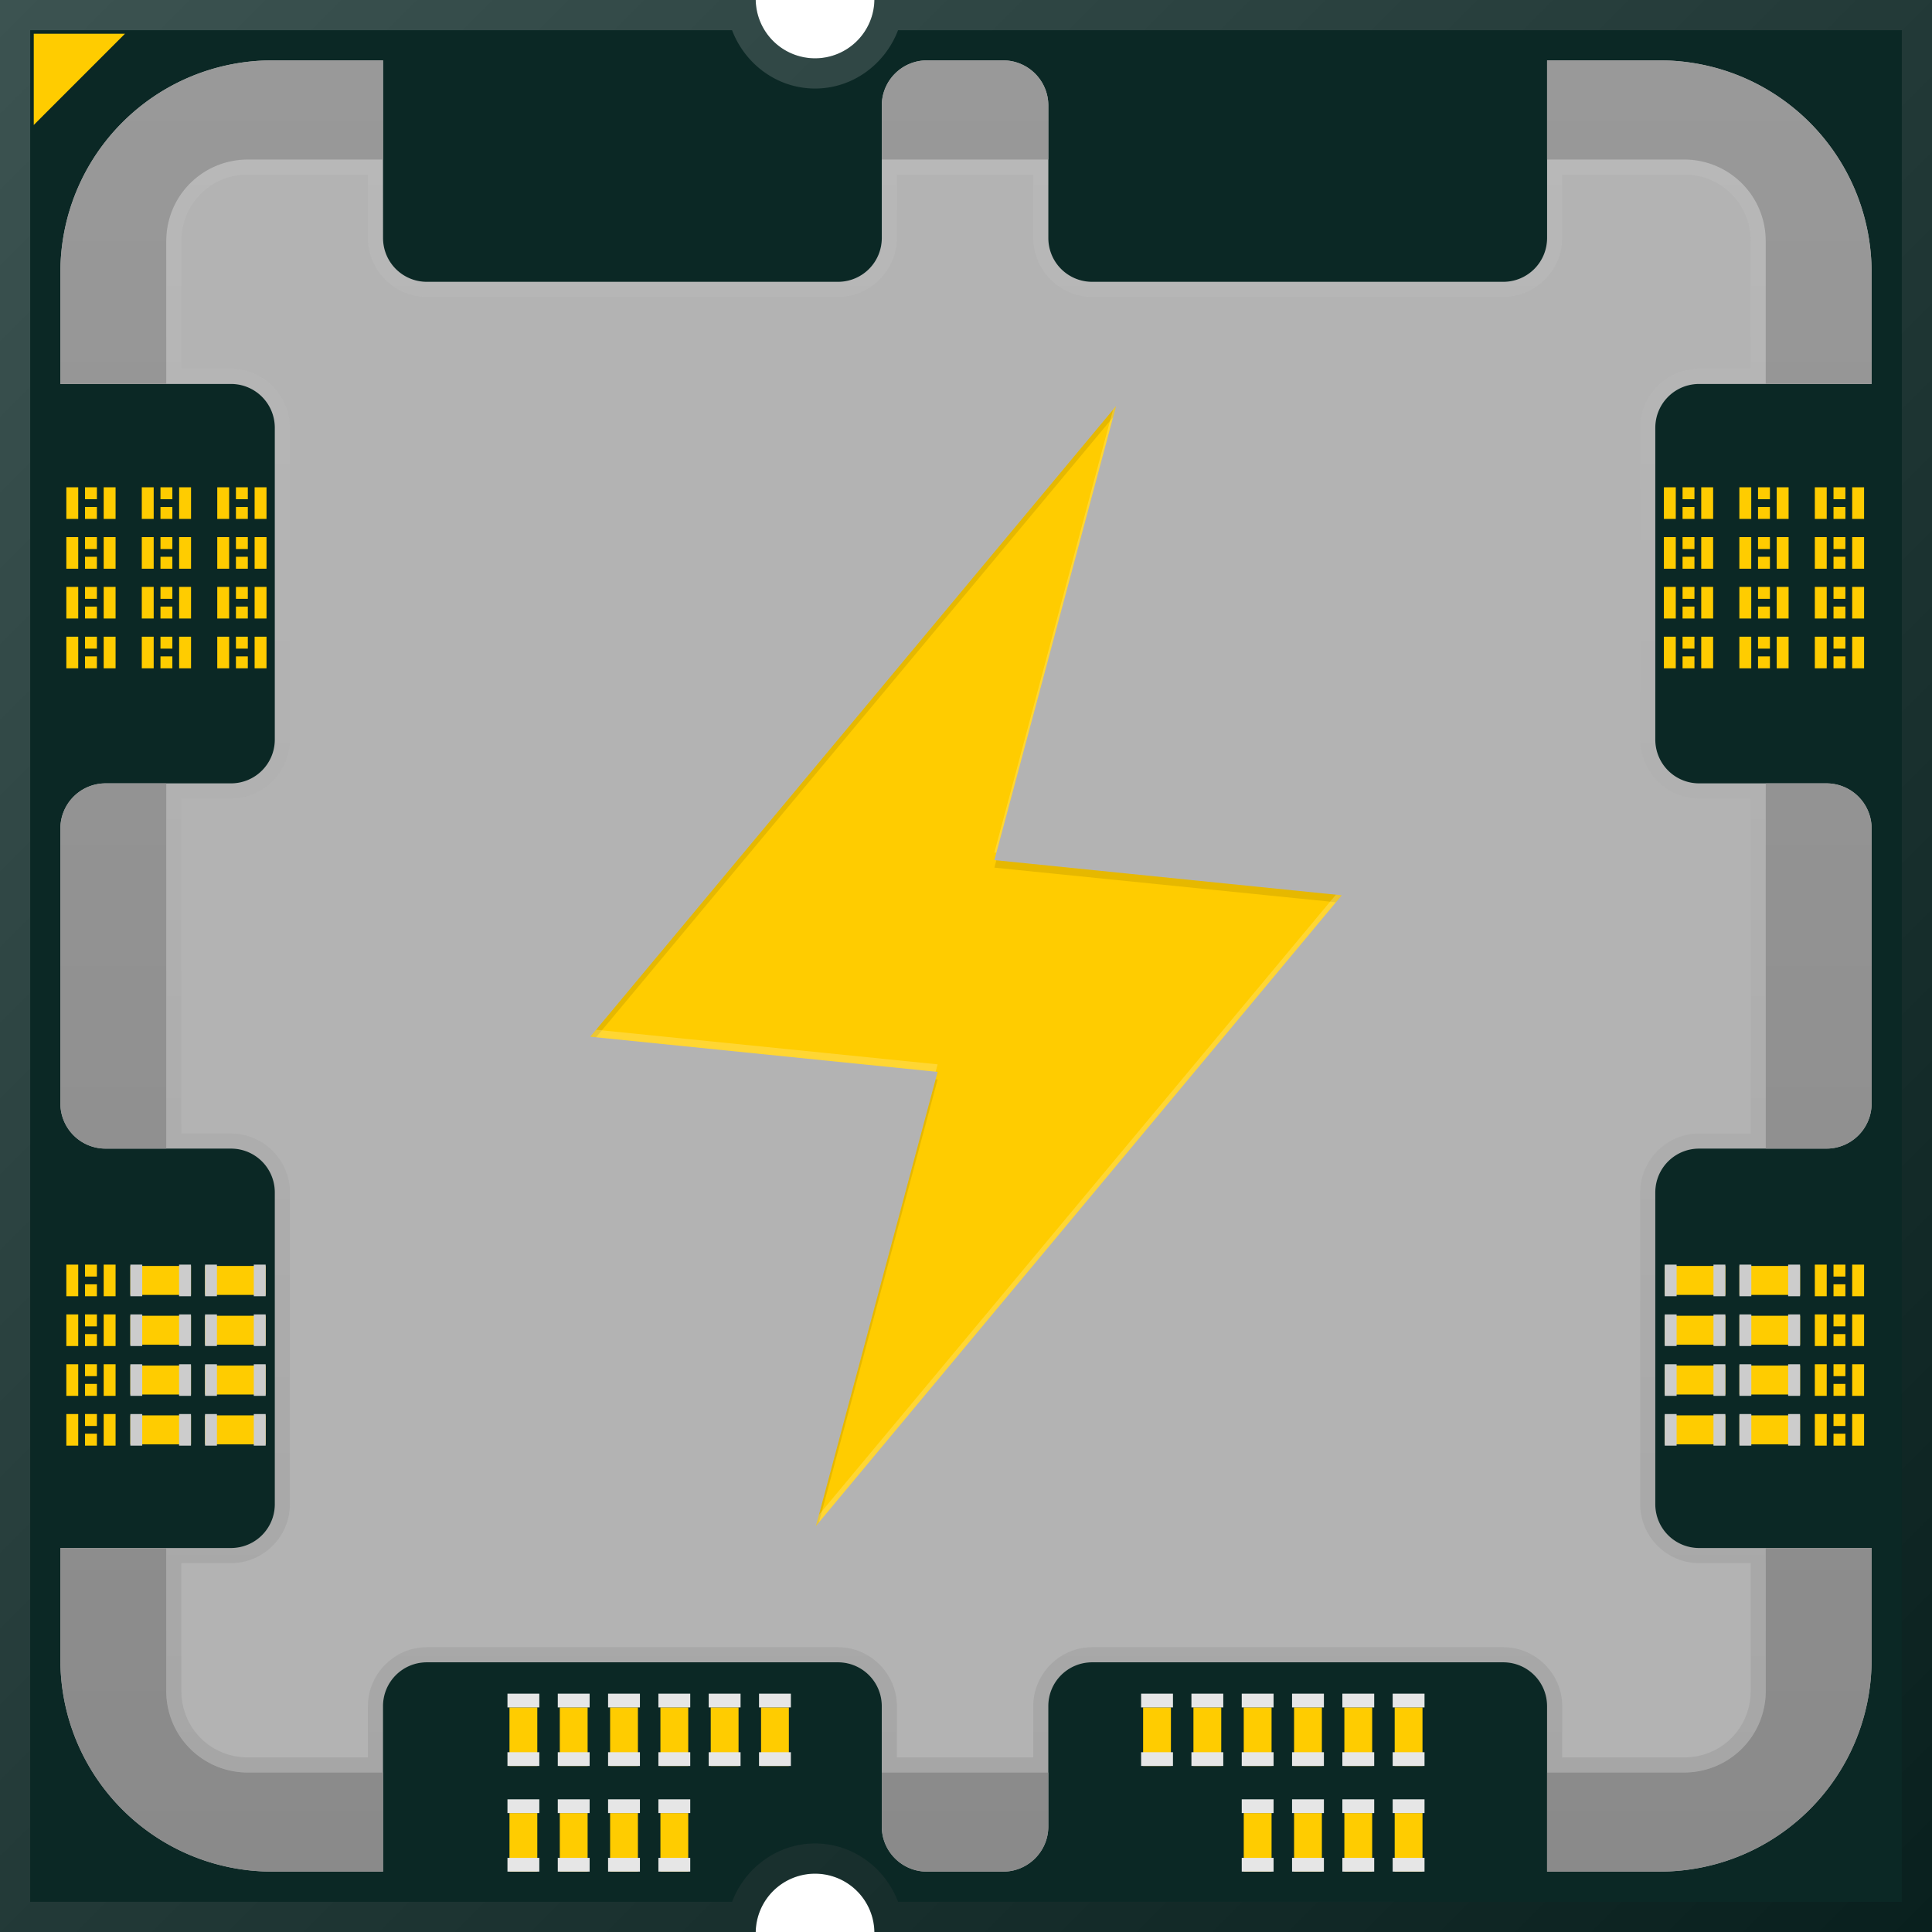 <?xml version="1.0" encoding="UTF-8" standalone="no"?>
<!-- Created with Inkscape (http://www.inkscape.org/) -->

<svg
   width="512"
   height="512"
   viewBox="0 0 135.467 135.467"
   version="1.1"
   id="svg5"
   inkscape:version="1.4.2 (ebf0e940d0, 2025-05-08)"
   sodipodi:docname="indicator-cpufreq-50.svg"
   xml:space="preserve"
   xmlns:inkscape="http://www.inkscape.org/namespaces/inkscape"
   xmlns:sodipodi="http://sodipodi.sourceforge.net/DTD/sodipodi-0.dtd"
   xmlns:xlink="http://www.w3.org/1999/xlink"
   xmlns="http://www.w3.org/2000/svg"
   xmlns:svg="http://www.w3.org/2000/svg"><sodipodi:namedview
     id="namedview7"
     pagecolor="#242424"
     bordercolor="#666666"
     borderopacity="1"
     inkscape:showpageshadow="0"
     inkscape:pageopacity="0"
     inkscape:pagecheckerboard="1"
     inkscape:deskcolor="#000000"
     inkscape:document-units="px"
     showgrid="false"
     inkscape:zoom="1.84375"
     inkscape:cx="337.08475"
     inkscape:cy="243.79661"
     inkscape:window-width="3256"
     inkscape:window-height="1080"
     inkscape:window-x="1864"
     inkscape:window-y="0"
     inkscape:window-maximized="0"
     inkscape:current-layer="layer1" /><defs
     id="defs2"><linearGradient
       id="linearGradient226"
       inkscape:collect="always"><stop
         style="stop-color:#999999;stop-opacity:1;"
         offset="0"
         id="stop226" /><stop
         style="stop-color:#8a8a8a;stop-opacity:1;"
         offset="1"
         id="stop227" /></linearGradient><linearGradient
       id="linearGradient221"
       inkscape:collect="always"><stop
         style="stop-color:#000000;stop-opacity:1;"
         offset="0"
         id="stop221" /><stop
         style="stop-color:#ffffff;stop-opacity:1;"
         offset="1"
         id="stop222" /></linearGradient><linearGradient
       id="linearGradient30"
       inkscape:collect="always"><stop
         style="stop-color:#000000;stop-opacity:1;"
         offset="0"
         id="stop30" /><stop
         style="stop-color:#ffffff;stop-opacity:1;"
         offset="1"
         id="stop31" /></linearGradient><inkscape:path-effect
       effect="fillet_chamfer"
       id="path-effect22"
       is_visible="true"
       lpeversion="1"
       nodesatellites_param="F,0,0,1,0,0,0,1 @ F,0,0,1,0,0,0,1 @ F,0,0,1,0,0,0,1 @ F,0,0,1,0,0,0,1 @ F,0,0,1,0,0,0,1 @ F,0,0,1,0,0,0,1 @ F,0,0,1,0,0,0,1 @ F,0,0,1,0,0,0,1 @ F,0,1,1,0,15.875,0,1 @ F,0,1,1,0,15.875,0,1 @ F,0,0,1,0,0,0,1 @ F,0,0,1,0,0,0,1 @ F,0,0,1,0,0,0,1 @ F,0,0,1,0,0,0,1 @ F,0,0,1,0,0,0,1 @ F,0,0,1,0,0,0,1 @ F,0,0,1,0,0,0,1 @ F,0,0,1,0,0,0,1 @ F,0,0,1,0,0,0,1 @ F,0,0,1,0,0,0,1 @ F,0,0,1,0,0,0,1 @ F,0,0,1,0,0,0,1 @ F,0,0,1,0,0,0,1 @ F,0,0,1,0,0,0,1 @ F,0,0,1,0,0,0,1 @ F,0,0,1,0,0,0,1 @ F,0,0,1,0,0,0,1 @ F,0,0,1,0,0,0,1 @ F,0,0,1,0,0,0,1 @ F,0,0,1,0,0,0,1 @ F,0,0,1,0,0,0,1 @ F,0,0,1,0,0,0,1 @ F,0,0,1,0,0,0,1 @ F,0,0,1,0,0,0,1 @ F,0,0,1,0,0,0,1 @ F,0,0,1,0,0,0,1 @ F,0,0,1,0,0,0,1 @ F,0,0,1,0,0,0,1 @ F,0,0,1,0,0,0,1 @ F,0,0,1,0,0,0,1 @ F,0,1,1,0,15.875,0,1 @ F,0,1,1,0,15.875,0,1 @ F,0,0,1,0,0,0,1 @ F,0,0,1,0,0,0,1 @ F,0,0,1,0,0,0,1 @ F,0,0,1,0,0,0,1 @ F,0,0,1,0,0,0,1 @ F,0,0,1,0,0,0,1 @ F,0,0,1,0,0,0,1 @ F,0,0,1,0,0,0,1 @ F,0,0,1,0,0,0,1 @ F,0,0,1,0,0,0,1 @ F,0,0,1,0,0,0,1 @ F,0,0,1,0,0,0,1 @ F,0,0,1,0,0,0,1 @ F,0,0,1,0,0,0,1 @ F,0,0,1,0,0,0,1 @ F,0,0,1,0,0,0,1 @ F,0,0,1,0,0,0,1 @ F,0,0,1,0,0,0,1 @ F,0,0,1,0,0,0,1 @ F,0,0,1,0,0,0,1 @ F,0,0,1,0,0,0,1 @ F,0,0,1,0,0,0,1 @ F,0,0,1,0,0,0,1"
       radius="60"
       unit="px"
       method="auto"
       mode="F"
       chamfer_steps="1"
       flexible="false"
       use_knot_distance="true"
       apply_no_radius="true"
       apply_with_radius="true"
       only_selected="true"
       hide_knots="false" /><inkscape:path-effect
       effect="fillet_chamfer"
       id="path-effect21"
       is_visible="true"
       lpeversion="1"
       nodesatellites_param="F,0,0,1,0,0,0,1 @ F,0,0,1,0,0,0,1 @ F,0,0,1,0,0,0,1 @ F,0,0,1,0,0,0,1 @ F,0,0,1,0,0,0,1 @ F,0,0,1,0,0,0,1 @ F,0,0,1,0,0,0,1 @ F,0,0,1,0,0,0,1 @ F,0,0,1,0,0,0,1 @ F,0,0,1,0,0,0,1 @ F,0,0,1,0,0,0,1 @ F,0,0,1,0,0,0,1 @ F,0,0,1,0,0,0,1 @ F,0,0,1,0,0,0,1 @ F,0,0,1,0,0,0,1 @ F,0,0,1,0,0,0,1 @ F,0,0,1,0,0,0,1 @ F,0,0,1,0,0,0,1 @ F,0,0,1,0,0,0,1 @ F,0,0,1,0,0,0,1 @ F,0,0,1,0,0,0,1 @ F,0,0,1,0,0,0,1 @ F,0,0,1,0,0,0,1 @ F,0,1,1,0,15.875,0,1 @ F,0,1,1,0,15.875,0,1 @ F,0,0,1,0,0,0,1 @ F,0,0,1,0,0,0,1 @ F,0,0,1,0,0,0,1 @ F,0,0,1,0,0,0,1 @ F,0,0,1,0,0,0,1 @ F,0,0,1,0,0,0,1 @ F,0,0,1,0,0,0,1 @ F,0,0,1,0,0,0,1 @ F,0,0,1,0,0,0,1 @ F,0,0,1,0,0,0,1 @ F,0,0,1,0,0,0,1 @ F,0,0,1,0,0,0,1 @ F,0,0,1,0,0,0,1 @ F,0,0,1,0,0,0,1 @ F,0,0,1,0,0,0,1 @ F,0,0,1,0,0,0,1 @ F,0,0,1,0,0,0,1 @ F,0,0,1,0,0,0,1 @ F,0,0,1,0,0,0,1 @ F,0,0,1,0,0,0,1 @ F,0,0,1,0,0,0,1 @ F,0,0,1,0,0,0,1 @ F,0,0,1,0,0,0,1 @ F,0,0,1,0,0,0,1 @ F,0,0,1,0,0,0,1 @ F,0,0,1,0,0,0,1 @ F,0,0,1,0,0,0,1 @ F,0,0,1,0,0,0,1 @ F,0,0,1,0,0,0,1 @ F,0,1,1,0,15.875,0,1 @ F,0,1,1,0,15.875,0,1 @ F,0,0,1,0,0,0,1 @ F,0,0,1,0,0,0,1 @ F,0,0,1,0,0,0,1 @ F,0,0,1,0,0,0,1 @ F,0,0,1,0,0,0,1"
       radius="60"
       unit="px"
       method="auto"
       mode="F"
       chamfer_steps="1"
       flexible="false"
       use_knot_distance="true"
       apply_no_radius="true"
       apply_with_radius="true"
       only_selected="true"
       hide_knots="false" /><linearGradient
       id="linearGradient9"
       inkscape:collect="always"><stop
         style="stop-color:#ffffff;stop-opacity:1;"
         offset="0"
         id="stop9" /><stop
         style="stop-color:#000000;stop-opacity:1;"
         offset="1"
         id="stop10" /></linearGradient><clipPath
       clipPathUnits="userSpaceOnUse"
       id="clipPath3"><path
         style="baseline-shift:baseline;display:inline;overflow:visible;vector-effect:none;fill:#0b2825;stroke-width:1;stroke-linecap:round;stroke-linejoin:round;stroke-miterlimit:12;paint-order:markers stroke fill;enable-background:accumulate;stop-color:#000000"
         d="M 193.155,0 H 328.621 V 135.467 H 193.155 Z"
         id="path4" /></clipPath><clipPath
       clipPathUnits="userSpaceOnUse"
       id="clipPath7"><path
         style="baseline-shift:baseline;display:inline;overflow:visible;vector-effect:none;fill:#0b2825;stroke-width:1;stroke-linecap:round;stroke-linejoin:round;stroke-miterlimit:12;paint-order:markers stroke fill;enable-background:accumulate;stop-color:#000000"
         d="m 0,0 v 135.467 h 52.989 a 4.162,4.162 0 0 1 4.161,-4.09 4.162,4.162 0 0 1 4.161,4.09 H 135.467 V 0 H 61.311 A 4.162,4.162 0 0 1 57.15,4.09 4.162,4.162 0 0 1 52.989,0 Z"
         id="path8" /></clipPath><linearGradient
       inkscape:collect="always"
       xlink:href="#linearGradient9"
       id="linearGradient10"
       x1="0"
       y1="0"
       x2="135.467"
       y2="135.467"
       gradientUnits="userSpaceOnUse" /><clipPath
       clipPathUnits="userSpaceOnUse"
       id="clipPath29"><path
         style="baseline-shift:baseline;display:inline;overflow:visible;vector-effect:none;fill:#b3b3b3;stroke-width:1;stroke-linecap:round;stroke-linejoin:round;stroke-miterlimit:12;paint-order:markers stroke fill;enable-background:accumulate;stop-color:#000000"
         d="m 158.882,-60.567 c -3.183,0 -5.732,2.549 -5.732,5.732 v 10.006 h 4.537 c 1.704,0 3.076,1.372 3.076,3.076 v 21.115 0.739 c 0,1.704 -1.372,3.076 -3.076,3.076 h -4.537 V 8.786 a 0.397,0.397 0 0 0 0,5.292e-4 h 4.537 c 1.704,0 3.076,1.372 3.076,3.076 v 0.739 21.116 c 0,1.704 -1.372,3.076 -3.076,3.076 h -11.959 v 5.29e-4 h 7.423 v 10.006 c 0,3.183 2.55,5.732 5.732,5.732 h 9.467 a 0.397,0.397 0 0 0 5.3e-4,0 v -4.65 c 0,-1.704 1.372,-3.076 3.076,-3.076 h 28.82 c 1.704,0 3.076,1.372 3.076,3.076 v 4.65 h 11.678 v -4.65 c 0,-1.704 1.372,-3.076 3.076,-3.076 h 28.82 c 1.704,0 3.076,1.372 3.076,3.076 v 4.65 h 9.599 c 3.183,0 5.732,-2.55 5.732,-5.732 V 36.794 h 7.423 v -5.29e-4 h -12.092 c -1.704,0 -3.076,-1.372 -3.076,-3.076 V 12.602 11.863 c 0,-1.704 1.372,-3.076 3.076,-3.076 h 4.669 a 0.397,0.397 0 0 0 0,-5.292e-4 V -16.823 h -4.669 c -1.704,0 -3.076,-1.372 -3.076,-3.076 v -0.739 -21.115 c 0,-1.598 1.206,-2.904 2.761,-3.061 0.104,-0.01 0.209,-0.015 0.315,-0.015 h 4.669 V -54.835 c 0,-3.183 -2.55,-5.732 -5.732,-5.732 h -9.599 v 5.501 c 0,1.704 -1.372,3.076 -3.076,3.076 h -28.82 c -1.704,0 -3.076,-1.372 -3.076,-3.076 v -5.501 h -11.678 v 5.501 c 0,1.704 -1.372,3.076 -3.076,3.076 h -28.82 c -1.704,0 -3.076,-1.372 -3.076,-3.076 v -5.501 z"
         id="path30" /></clipPath><filter
       inkscape:collect="always"
       style="color-interpolation-filters:sRGB"
       id="filter30"
       x="-0.022"
       y="-0.025"
       width="1.045"
       height="1.05"><feGaussianBlur
         inkscape:collect="always"
         stdDeviation="1.197"
         id="feGaussianBlur30" /></filter><linearGradient
       inkscape:collect="always"
       xlink:href="#linearGradient30"
       id="linearGradient31"
       x1="209.227"
       y1="59.482"
       x2="209.227"
       y2="-67.518"
       gradientUnits="userSpaceOnUse" /><linearGradient
       inkscape:collect="always"
       xlink:href="#linearGradient221"
       id="linearGradient222"
       x1="67.735"
       y1="13.21"
       x2="67.735"
       y2="122.271"
       gradientUnits="userSpaceOnUse" /><filter
       inkscape:collect="always"
       style="color-interpolation-filters:sRGB"
       id="filter222"
       x="-0.053"
       y="-0.052"
       width="1.105"
       height="1.104"><feGaussianBlur
         inkscape:collect="always"
         stdDeviation="2.393"
         id="feGaussianBlur222" /></filter><linearGradient
       inkscape:collect="always"
       xlink:href="#linearGradient226"
       id="linearGradient227"
       x1="67.667"
       y1="4.233"
       x2="67.667"
       y2="131.233"
       gradientUnits="userSpaceOnUse" /><filter
       inkscape:collect="always"
       style="color-interpolation-filters:sRGB"
       id="filter230"
       x="-0.009"
       y="-0.009"
       width="1.018"
       height="1.018"><feGaussianBlur
         inkscape:collect="always"
         stdDeviation="0.417"
         id="feGaussianBlur230" /></filter><clipPath
       clipPathUnits="userSpaceOnUse"
       id="clipPath230"><path
         id="path231"
         style="baseline-shift:baseline;display:inline;overflow:visible;opacity:1;vector-effect:none;fill:url(#linearGradient231);stroke-width:1;stroke-linecap:round;stroke-linejoin:round;stroke-miterlimit:12;paint-order:fill markers stroke;enable-background:accumulate;stop-color:#000000"
         d="m 19.116,4.233 c -8.245,0 -14.883,6.638 -14.883,14.883 V 26.922 H 11.656 V 16.916 c 0,-3.183 2.55,-5.732 5.732,-5.732 h 9.467 V 4.233 Z m 45.878,0 c -1.749,0 -3.166,1.418 -3.166,3.166 V 11.184 H 73.506 V 7.4 c 0,-1.749 -1.418,-3.166 -3.167,-3.166 z m 43.484,0 v 6.95 h 9.599 c 3.183,0 5.732,2.549 5.732,5.732 V 26.922 h 7.423 v -7.806 c 0,-8.245 -6.638,-14.883 -14.883,-14.883 z M 7.4,54.928 a 3.166,3.166 0 0 0 -3.166,3.167 v 19.276 a 3.166,3.166 0 0 0 3.166,3.167 h 4.257 a 0.397,0.397 0 0 0 0,-0.001 V 54.928 Z m 116.411,0 v 25.609 a 0.397,0.397 0 0 0 0,0.001 h 4.257 a 3.166,3.166 0 0 0 3.166,-3.167 V 58.095 a 3.166,3.166 0 0 0 -3.166,-3.167 z M 4.233,108.545 v 7.806 c 0,8.245 6.638,14.883 14.883,14.883 h 7.74 v -6.95 a 0.397,0.397 0 0 0 -5.29e-4,0 h -9.467 c -3.183,0 -5.732,-2.55 -5.732,-5.732 v -10.006 z m 119.577,0 v 10.006 c 0,3.183 -2.55,5.732 -5.732,5.732 h -9.599 v 6.95 h 7.872 c 8.245,0 14.883,-6.638 14.883,-14.883 v -7.806 z m -61.982,15.739 v 3.784 c 0,1.749 1.418,3.166 3.166,3.166 h 5.345 c 1.749,0 3.167,-1.418 3.167,-3.166 v -3.784 z" /></clipPath><linearGradient
       inkscape:collect="always"
       xlink:href="#linearGradient226"
       id="linearGradient231"
       gradientUnits="userSpaceOnUse"
       x1="67.667"
       y1="4.233"
       x2="67.667"
       y2="131.233" /></defs><g
     inkscape:label="Layer 1"
     inkscape:groupmode="layer"
     id="layer1"><path
       id="rect1"
       style="opacity:1;fill:#0b2825;stroke:none;stroke-width:4.233;stroke-linecap:round;stroke-linejoin:round;stroke-miterlimit:12;paint-order:markers stroke fill;fill-opacity:1"
       d="M 0 0 L 0 135.467 L 52.989 135.467 A 4.162 4.162 0 0 1 57.15 131.377 A 4.162 4.162 0 0 1 61.311 135.467 L 135.467 135.467 L 135.467 0 L 61.311 0 A 4.162 4.162 0 0 1 57.15 4.09 A 4.162 4.162 0 0 1 52.989 0 L 0 0 z " /><path
       id="rect5"
       style="opacity:1;fill:#ffcc00;stroke-width:4.233;stroke-linecap:round;stroke-linejoin:round;stroke-miterlimit:12;paint-order:markers stroke fill"
       d="M 2.367,2.368 H 8.762 L 2.367,8.763 Z"
       sodipodi:nodetypes="cccc" /><path
       style="baseline-shift:baseline;display:inline;overflow:visible;opacity:0.2;vector-effect:none;fill:url(#linearGradient10);stroke:none;stroke-linecap:round;stroke-linejoin:round;stroke-miterlimit:12;paint-order:markers stroke fill;enable-background:accumulate;stop-color:#000000"
       d="M 0,-2.117 A 2.117,2.117 0 0 0 -2.117,0 V 135.467 A 2.117,2.117 0 0 0 0,137.584 h 52.988 a 2.117,2.117 0 0 0 2.117,-2.08 c 0.02,-1.139 0.906,-2.01 2.045,-2.01 1.139,-10e-6 2.025,0.871 2.045,2.01 a 2.117,2.117 0 0 0 2.115,2.08 H 135.467 a 2.117,2.117 0 0 0 2.117,-2.117 V 0 A 2.117,2.117 0 0 0 135.467,-2.117 H 61.311 a 2.117,2.117 0 0 0 -2.115,2.08 c -0.02,1.139 -0.906,2.01 -2.045,2.01 -1.139,7e-6 -2.025,-0.871 -2.045,-2.01 A 2.117,2.117 0 0 0 52.988,-2.117 Z m 2.117,4.234 H 51.33 c 0.903,2.37 3.156,4.09 5.82,4.09 2.664,1.69e-5 4.918,-1.72 5.82,-4.09 H 133.35 V 133.35 H 62.971 c -0.903,-2.37 -3.156,-4.09 -5.82,-4.09 -2.664,-2e-5 -4.918,1.72 -5.82,4.09 H 2.117 Z"
       id="path6"
       clip-path="url(#clipPath7)" /><path
       id="path24"
       style="display:inline;opacity:1;fill:#b3b3b3;fill-opacity:1;stroke:none;stroke-width:4.233;stroke-linecap:round;stroke-linejoin:round;stroke-miterlimit:12;stroke-opacity:1;paint-order:markers stroke fill"
       d="m 19.116,4.233 c -8.245,0 -14.883,6.638 -14.883,14.883 v 7.806 H 16.193 c 1.704,0 3.076,1.372 3.076,3.076 v 21.115 0.739 c 0,1.704 -1.372,3.076 -3.076,3.076 H 7.4 a 3.166,3.166 0 0 0 -3.166,3.166 v 19.277 a 3.166,3.166 0 0 0 3.166,3.166 h 8.793 c 1.704,0 3.076,1.372 3.076,3.076 v 0.739 21.115 c 0,1.704 -1.372,3.076 -3.076,3.076 H 4.233 v 7.806 c 0,8.245 6.638,14.883 14.883,14.883 h 7.74 v -11.599 c 0,-1.704 1.372,-3.076 3.076,-3.076 h 28.82 c 1.704,0 3.076,1.372 3.076,3.076 v 8.433 c 0,1.749 1.418,3.166 3.166,3.166 h 5.345 c 1.749,0 3.166,-1.418 3.166,-3.166 v -8.433 c 0,-1.704 1.372,-3.076 3.076,-3.076 h 28.82 c 1.704,0 3.076,1.372 3.076,3.076 v 11.599 h 7.872 c 8.245,0 14.883,-6.638 14.883,-14.883 v -7.806 H 119.141 c -1.704,0 -3.076,-1.372 -3.076,-3.076 v -21.115 -0.739 c 0,-1.704 1.372,-3.076 3.076,-3.076 h 8.926 a 3.166,3.166 0 0 0 3.166,-3.166 v -19.277 a 3.166,3.166 0 0 0 -3.166,-3.166 h -8.926 c -1.704,0 -3.076,-1.372 -3.076,-3.076 v -0.739 -21.115 c 0,-1.598 1.206,-2.903 2.761,-3.06 0.104,-0.01 0.209,-0.016 0.315,-0.016 h 12.092 v -7.806 c 0,-8.245 -6.638,-14.883 -14.883,-14.883 h -7.872 V 16.685 c 0,1.704 -1.372,3.076 -3.076,3.076 H 76.582 c -1.704,0 -3.076,-1.372 -3.076,-3.076 V 7.4 c 0,-1.749 -1.418,-3.166 -3.166,-3.166 h -5.345 c -1.749,0 -3.166,1.418 -3.166,3.166 v 9.285 c 0,1.704 -1.372,3.076 -3.076,3.076 h -28.82 c -1.704,0 -3.076,-1.372 -3.076,-3.076 V 4.233 Z" /><path
       style="baseline-shift:baseline;display:inline;overflow:visible;opacity:0.28;vector-effect:none;fill:url(#linearGradient31);stroke-linecap:round;stroke-linejoin:round;stroke-miterlimit:12;paint-order:markers stroke fill;filter:url(#filter30);enable-background:accumulate;stop-color:#000000"
       d="m 158.883,-61.625 c -3.748,0 -6.791,3.041 -6.791,6.789 v 10.006 a 1.058,1.058 0 0 0 1.059,1.059 h 4.535 c 1.136,0 2.02,0.881 2.02,2.018 v 21.115 0.74 c 0,1.136 -0.883,2.018 -2.02,2.018 h -4.535 a 1.058,1.058 0 0 0 -1.059,1.059 v 25.607 0.002 A 1.058,1.058 0 0 0 153.15,9.846 h 4.535 c 1.136,0 2.02,0.881 2.02,2.018 v 0.738 21.115 c 0,1.136 -0.883,2.018 -2.02,2.018 h -4.535 -7.424 a 1.058,1.058 0 0 0 -1.059,1.059 1.058,1.058 0 0 0 1.059,1.059 h 6.365 v 8.947 c 0,3.748 3.043,6.791 6.791,6.791 h 9.467 a 1.058,1.058 0 0 0 1.059,-1.059 v -4.648 c 0,-1.136 0.881,-2.018 2.018,-2.018 h 28.82 c 1.136,0 2.018,0.881 2.018,2.018 v 4.648 a 1.058,1.058 0 0 0 1.059,1.059 H 215 a 1.058,1.058 0 0 0 1.059,-1.059 v -4.648 c 0,-1.136 0.881,-2.018 2.018,-2.018 h 28.82 c 1.136,0 2.018,0.881 2.018,2.018 v 4.648 a 1.058,1.058 0 0 0 1.059,1.059 h 9.6 c 3.748,0 6.791,-3.043 6.791,-6.791 v -8.947 h 6.363 a 1.058,1.058 0 0 0 1.059,-1.059 1.058,1.058 0 0 0 -1.059,-1.059 h -7.422 -4.67 c -1.136,0 -2.018,-0.881 -2.018,-2.018 V 12.602 11.863 c 0,-1.136 0.881,-2.018 2.018,-2.018 h 4.67 a 1.058,1.058 0 0 0 1.059,-1.059 v -0.002 -25.607 a 1.058,1.058 0 0 0 -1.059,-1.059 h -4.67 c -1.136,0 -2.018,-0.881 -2.018,-2.018 v -0.74 -21.115 c 0,-1.065 0.783,-1.904 1.809,-2.008 0.067,-0.007 0.136,-0.01 0.209,-0.01 h 4.67 a 1.058,1.058 0 0 0 1.059,-1.059 v -10.006 c 0,-3.748 -3.043,-6.789 -6.791,-6.789 h -9.6 a 1.058,1.058 0 0 0 -1.059,1.059 v 5.5 c 0,1.136 -0.881,2.018 -2.018,2.018 h -28.82 c -1.136,0 -2.018,-0.881 -2.018,-2.018 v -5.5 A 1.058,1.058 0 0 0 215,-61.625 h -11.678 a 1.058,1.058 0 0 0 -1.059,1.059 v 5.5 c 0,1.136 -0.881,2.018 -2.018,2.018 h -28.82 c -1.136,0 -2.018,-0.881 -2.018,-2.018 v -5.5 A 1.058,1.058 0 0 0 168.35,-61.625 Z m 0,2.115 h 8.408 v 4.443 c 0,2.272 1.862,4.135 4.135,4.135 h 28.82 c 2.272,0 4.135,-1.862 4.135,-4.135 v -4.443 h 9.561 v 4.443 c 0,2.272 1.862,4.135 4.135,4.135 h 28.82 c 2.272,0 4.135,-1.862 4.135,-4.135 v -4.443 h 8.541 c 2.618,0 4.674,2.056 4.674,4.674 v 8.949 h -3.611 c -0.14,0 -0.28,0.005 -0.42,0.02 a 1.058,1.058 0 0 0 -0.002,0 c -2.084,0.21 -3.713,1.983 -3.713,4.113 v 21.115 0.74 c 0,2.272 1.862,4.135 4.135,4.135 h 3.611 V 7.729 h -3.611 c -2.272,0 -4.135,1.862 -4.135,4.135 v 0.738 21.115 c 0,2.272 1.863,4.135 4.135,4.135 h 3.611 v 8.947 c 0,2.617 -2.056,4.676 -4.674,4.676 h -8.541 v -3.592 c 0,-2.272 -1.862,-4.135 -4.135,-4.135 h -28.82 c -2.272,0 -4.135,1.862 -4.135,4.135 v 3.592 h -9.561 v -3.592 c 0,-2.272 -1.862,-4.135 -4.135,-4.135 h -28.82 c -2.272,0 -4.135,1.862 -4.135,4.135 v 3.592 h -8.408 c -2.617,0 -4.674,-2.058 -4.674,-4.676 v -8.947 h 3.477 c 2.272,0 4.135,-1.862 4.135,-4.135 V 12.602 11.863 c 0,-2.272 -1.862,-4.135 -4.135,-4.135 h -3.477 V -15.764 h 3.477 c 2.272,0 4.135,-1.862 4.135,-4.135 v -0.74 -21.115 c 0,-2.272 -1.862,-4.133 -4.135,-4.133 h -3.477 v -8.949 c 0,-2.617 2.056,-4.674 4.674,-4.674 z"
       id="path28"
       clip-path="url(#clipPath29)"
       transform="translate(-141.493,71.751)" /><path
       id="path26"
       style="baseline-shift:baseline;display:inline;overflow:visible;opacity:1;vector-effect:none;fill:url(#linearGradient227);stroke-linecap:round;stroke-linejoin:round;stroke-miterlimit:12;paint-order:fill markers stroke;enable-background:accumulate;stop-color:#000000"
       d="m 19.116,4.233 c -8.245,0 -14.883,6.638 -14.883,14.883 v 7.806 H 11.656 V 16.916 c 0,-3.183 2.55,-5.732 5.732,-5.732 h 9.467 V 4.233 Z m 45.878,0 c -1.749,0 -3.166,1.418 -3.166,3.166 v 3.784 h 11.678 V 7.4 c 0,-1.749 -1.418,-3.166 -3.167,-3.166 z m 43.484,0 v 6.95 h 9.599 c 3.183,0 5.732,2.549 5.732,5.732 v 10.006 h 7.423 v -7.806 c 0,-8.245 -6.638,-14.883 -14.883,-14.883 z M 7.4,54.928 a 3.166,3.166 0 0 0 -3.166,3.167 v 19.276 a 3.166,3.166 0 0 0 3.166,3.167 h 4.257 a 0.397,0.397 0 0 0 0,-0.001 V 54.928 Z m 116.411,0 v 25.609 a 0.397,0.397 0 0 0 0,0.001 h 4.257 a 3.166,3.166 0 0 0 3.166,-3.167 V 58.095 a 3.166,3.166 0 0 0 -3.166,-3.167 z M 4.233,108.545 v 7.806 c 0,8.245 6.638,14.883 14.883,14.883 h 7.74 v -6.95 a 0.397,0.397 0 0 0 -5.17e-4,0 h -9.467 c -3.183,0 -5.732,-2.55 -5.732,-5.732 v -10.006 z m 119.577,0 v 10.006 c 0,3.183 -2.55,5.732 -5.732,5.732 h -9.599 v 6.95 h 7.872 c 8.245,0 14.883,-6.638 14.883,-14.883 v -7.806 z m -61.982,15.739 v 3.784 c 0,1.749 1.418,3.166 3.166,3.166 h 5.345 c 1.749,0 3.167,-1.418 3.167,-3.166 v -3.784 z" /><path
       id="path228"
       style="baseline-shift:baseline;display:inline;overflow:visible;opacity:0.4;vector-effect:none;fill:#000000;fill-opacity:1;stroke-linecap:round;stroke-linejoin:round;stroke-miterlimit:12;paint-order:markers stroke fill;filter:url(#filter230);enable-background:accumulate;stop-color:#000000"
       d="m 17.389,11.184 c -3.183,0 -5.732,2.549 -5.732,5.732 v 10.006 h 4.537 c 1.704,0 3.076,1.372 3.076,3.076 v 21.116 0.738 c 0,1.704 -1.372,3.077 -3.076,3.077 h -4.537 v 25.608 5.17e-4 h 4.537 c 1.704,0 3.076,1.372 3.076,3.076 v 0.738 21.116 c 0,1.704 -1.372,3.076 -3.076,3.076 h -4.537 v 10.006 c 0,3.183 2.55,5.732 5.732,5.732 h 9.467 5.2e-4 v -4.649 c 0,-1.704 1.372,-3.076 3.076,-3.076 h 28.82 c 1.704,0 3.076,1.372 3.076,3.076 v 4.649 h 11.678 v -4.649 c 0,-1.704 1.372,-3.076 3.076,-3.076 h 28.82 c 1.704,0 3.076,1.372 3.076,3.076 v 4.649 h 9.599 c 3.183,0 5.732,-2.55 5.732,-5.732 v -10.006 h -4.669 c -1.704,0 -3.076,-1.372 -3.076,-3.076 V 84.353 83.615 c 0,-1.704 1.372,-3.076 3.076,-3.076 h 4.669 v -10e-4 -25.608 h -4.669 c -1.704,0 -3.076,-1.373 -3.076,-3.077 V 51.114 29.998 c 0,-1.598 1.206,-2.903 2.761,-3.06 0.104,-0.01 0.209,-0.016 0.315,-0.016 h 4.669 V 16.916 c 0,-3.183 -2.55,-5.732 -5.732,-5.732 h -9.599 v 5.501 c 0,1.704 -1.372,3.076 -3.076,3.076 H 76.582 c -1.704,0 -3.076,-1.372 -3.076,-3.076 v -5.501 h -11.678 v 5.501 c 0,1.704 -1.372,3.076 -3.076,3.076 h -28.82 c -1.704,0 -3.076,-1.372 -3.076,-3.076 v -5.501 z m -0.001,0.265 h 9.203 v 5.238 c 0,1.846 1.494,3.34 3.34,3.34 h 28.82 c 1.846,0 3.342,-1.494 3.342,-3.34 v -5.238 h 11.148 v 5.238 c 0,1.846 1.494,3.34 3.34,3.34 h 28.82 c 1.846,0 3.342,-1.494 3.342,-3.34 v -5.238 h 9.334 c 3.041,0 5.469,2.427 5.469,5.468 v 9.74 h -4.404 c -0.116,0 -0.23,0.006 -0.342,0.018 -1.687,0.17 -3,1.593 -3,3.324 v 21.115 0.738 c 0,1.846 1.496,3.341 3.342,3.341 h 4.404 V 80.274 h -4.404 c -1.846,0 -3.342,1.494 -3.342,3.34 v 0.741 21.115 c 0,1.846 1.496,3.34 3.342,3.34 h 4.404 v 9.743 c 0,3.041 -2.428,5.466 -5.469,5.466 h -9.334 v -4.385 c 0,-1.846 -1.496,-3.34 -3.342,-3.34 H 76.581 c -1.846,0 -3.34,1.494 -3.34,3.34 v 4.385 h -11.148 v -4.385 c 0,-1.846 -1.496,-3.34 -3.342,-3.34 h -28.82 c -1.846,0 -3.34,1.494 -3.34,3.34 v 4.385 h -9.203 c -3.041,0 -5.467,-2.425 -5.467,-5.466 v -9.743 h 4.272 c 1.846,0 3.34,-1.494 3.34,-3.34 V 84.355 83.614 c 0,-1.846 -1.494,-3.34 -3.34,-3.34 h -4.272 V 55.194 h 4.272 c 1.846,0 3.34,-1.495 3.34,-3.341 v -0.738 -21.115 c 0,-1.846 -1.494,-3.342 -3.34,-3.342 h -4.272 v -9.74 c 0,-3.041 2.425,-5.468 5.467,-5.468 z"
       inkscape:label="undershad"
       clip-path="url(#clipPath230)" /><rect
       style="fill:#ffcc00;fill-opacity:1;stroke:none;stroke-width:2.117;stroke-linecap:round;stroke-linejoin:round;stroke-miterlimit:12;stroke-dasharray:none;stroke-opacity:1;paint-order:fill markers stroke"
       id="rect31"
       width="0.834"
       height="2.217"
       x="4.651"
       y="88.672"
       ry="0" /><rect
       style="fill:#ffcc00;fill-opacity:1;stroke:none;stroke-width:2.117;stroke-linecap:round;stroke-linejoin:round;stroke-miterlimit:12;stroke-dasharray:none;stroke-opacity:1;paint-order:fill markers stroke"
       id="rect32"
       width="0.834"
       height="2.217"
       x="7.27"
       y="88.672"
       ry="0" /><path
       id="rect33"
       style="fill:#ffcc00;fill-opacity:1;stroke:none;stroke-width:2.117;stroke-linecap:round;stroke-linejoin:round;stroke-miterlimit:12;stroke-dasharray:none;stroke-opacity:1;paint-order:fill markers stroke"
       d="m 5.96,88.672 v 0.837 H 6.795 v -0.837 z m 0,1.38 v 0.837 H 6.795 v -0.837 z" /><rect
       style="fill:#ffcc00;fill-opacity:1;stroke:none;stroke-width:2.117;stroke-linecap:round;stroke-linejoin:round;stroke-miterlimit:12;stroke-dasharray:none;stroke-opacity:1;paint-order:fill markers stroke"
       id="rect34"
       width="4.252"
       height="2.03"
       x="9.139"
       y="88.766" /><rect
       style="fill:#cccccc;fill-opacity:1;stroke:none;stroke-width:2.117;stroke-linecap:round;stroke-linejoin:round;stroke-miterlimit:12;stroke-dasharray:none;stroke-opacity:1;paint-order:fill markers stroke"
       id="rect35"
       width="0.834"
       height="2.217"
       x="9.139"
       y="88.672"
       ry="0" /><rect
       style="fill:#cccccc;fill-opacity:1;stroke:none;stroke-width:2.117;stroke-linecap:round;stroke-linejoin:round;stroke-miterlimit:12;stroke-dasharray:none;stroke-opacity:1;paint-order:fill markers stroke"
       id="rect36"
       width="0.834"
       height="2.217"
       x="12.557"
       y="88.672"
       ry="0" /><rect
       style="fill:#ffcc00;fill-opacity:1;stroke:none;stroke-width:2.117;stroke-linecap:round;stroke-linejoin:round;stroke-miterlimit:12;stroke-dasharray:none;stroke-opacity:1;paint-order:fill markers stroke"
       id="rect37"
       width="4.252"
       height="2.03"
       x="14.377"
       y="88.766" /><rect
       style="fill:#cccccc;fill-opacity:1;stroke:none;stroke-width:2.117;stroke-linecap:round;stroke-linejoin:round;stroke-miterlimit:12;stroke-dasharray:none;stroke-opacity:1;paint-order:fill markers stroke"
       id="rect38"
       width="0.834"
       height="2.217"
       x="14.377"
       y="88.672"
       ry="0" /><rect
       style="fill:#cccccc;fill-opacity:1;stroke:none;stroke-width:2.117;stroke-linecap:round;stroke-linejoin:round;stroke-miterlimit:12;stroke-dasharray:none;stroke-opacity:1;paint-order:fill markers stroke"
       id="rect39"
       width="0.834"
       height="2.217"
       x="17.795"
       y="88.672"
       ry="0" /><rect
       style="fill:#ffcc00;fill-opacity:1;stroke:none;stroke-width:2.117;stroke-linecap:round;stroke-linejoin:round;stroke-miterlimit:12;stroke-dasharray:none;stroke-opacity:1;paint-order:fill markers stroke"
       id="rect40"
       width="0.834"
       height="2.217"
       x="4.651"
       y="92.164"
       ry="0" /><rect
       style="fill:#ffcc00;fill-opacity:1;stroke:none;stroke-width:2.117;stroke-linecap:round;stroke-linejoin:round;stroke-miterlimit:12;stroke-dasharray:none;stroke-opacity:1;paint-order:fill markers stroke"
       id="rect41"
       width="0.834"
       height="2.217"
       x="7.27"
       y="92.164"
       ry="0" /><path
       id="path41"
       style="fill:#ffcc00;fill-opacity:1;stroke:none;stroke-width:2.117;stroke-linecap:round;stroke-linejoin:round;stroke-miterlimit:12;stroke-dasharray:none;stroke-opacity:1;paint-order:fill markers stroke"
       d="m 5.96,92.164 v 0.837 H 6.795 v -0.837 z m 0,1.38 v 0.837 H 6.795 v -0.837 z" /><rect
       style="fill:#ffcc00;fill-opacity:1;stroke:none;stroke-width:2.117;stroke-linecap:round;stroke-linejoin:round;stroke-miterlimit:12;stroke-dasharray:none;stroke-opacity:1;paint-order:fill markers stroke"
       id="rect42"
       width="4.252"
       height="2.03"
       x="9.139"
       y="92.258" /><rect
       style="fill:#cccccc;fill-opacity:1;stroke:none;stroke-width:2.117;stroke-linecap:round;stroke-linejoin:round;stroke-miterlimit:12;stroke-dasharray:none;stroke-opacity:1;paint-order:fill markers stroke"
       id="rect43"
       width="0.834"
       height="2.217"
       x="9.139"
       y="92.164"
       ry="0" /><rect
       style="fill:#cccccc;fill-opacity:1;stroke:none;stroke-width:2.117;stroke-linecap:round;stroke-linejoin:round;stroke-miterlimit:12;stroke-dasharray:none;stroke-opacity:1;paint-order:fill markers stroke"
       id="rect44"
       width="0.834"
       height="2.217"
       x="12.557"
       y="92.164"
       ry="0" /><rect
       style="fill:#ffcc00;fill-opacity:1;stroke:none;stroke-width:2.117;stroke-linecap:round;stroke-linejoin:round;stroke-miterlimit:12;stroke-dasharray:none;stroke-opacity:1;paint-order:fill markers stroke"
       id="rect45"
       width="4.252"
       height="2.03"
       x="14.377"
       y="92.258" /><rect
       style="fill:#cccccc;fill-opacity:1;stroke:none;stroke-width:2.117;stroke-linecap:round;stroke-linejoin:round;stroke-miterlimit:12;stroke-dasharray:none;stroke-opacity:1;paint-order:fill markers stroke"
       id="rect46"
       width="0.834"
       height="2.217"
       x="14.377"
       y="92.164"
       ry="0" /><rect
       style="fill:#cccccc;fill-opacity:1;stroke:none;stroke-width:2.117;stroke-linecap:round;stroke-linejoin:round;stroke-miterlimit:12;stroke-dasharray:none;stroke-opacity:1;paint-order:fill markers stroke"
       id="rect47"
       width="0.834"
       height="2.217"
       x="17.795"
       y="92.164"
       ry="0" /><rect
       style="fill:#ffcc00;fill-opacity:1;stroke:none;stroke-width:2.117;stroke-linecap:round;stroke-linejoin:round;stroke-miterlimit:12;stroke-dasharray:none;stroke-opacity:1;paint-order:fill markers stroke"
       id="rect48"
       width="0.834"
       height="2.217"
       x="4.651"
       y="95.657"
       ry="0" /><rect
       style="fill:#ffcc00;fill-opacity:1;stroke:none;stroke-width:2.117;stroke-linecap:round;stroke-linejoin:round;stroke-miterlimit:12;stroke-dasharray:none;stroke-opacity:1;paint-order:fill markers stroke"
       id="rect49"
       width="0.834"
       height="2.217"
       x="7.27"
       y="95.657"
       ry="0" /><path
       id="path49"
       style="fill:#ffcc00;fill-opacity:1;stroke:none;stroke-width:2.117;stroke-linecap:round;stroke-linejoin:round;stroke-miterlimit:12;stroke-dasharray:none;stroke-opacity:1;paint-order:fill markers stroke"
       d="m 5.96,95.656 v 0.837 H 6.795 v -0.837 z m 0,1.38 V 97.873 H 6.795 v -0.837 z" /><rect
       style="fill:#ffcc00;fill-opacity:1;stroke:none;stroke-width:2.117;stroke-linecap:round;stroke-linejoin:round;stroke-miterlimit:12;stroke-dasharray:none;stroke-opacity:1;paint-order:fill markers stroke"
       id="rect50"
       width="4.252"
       height="2.03"
       x="9.139"
       y="95.75" /><rect
       style="fill:#cccccc;fill-opacity:1;stroke:none;stroke-width:2.117;stroke-linecap:round;stroke-linejoin:round;stroke-miterlimit:12;stroke-dasharray:none;stroke-opacity:1;paint-order:fill markers stroke"
       id="rect51"
       width="0.834"
       height="2.217"
       x="9.139"
       y="95.657"
       ry="0" /><rect
       style="fill:#cccccc;fill-opacity:1;stroke:none;stroke-width:2.117;stroke-linecap:round;stroke-linejoin:round;stroke-miterlimit:12;stroke-dasharray:none;stroke-opacity:1;paint-order:fill markers stroke"
       id="rect52"
       width="0.834"
       height="2.217"
       x="12.557"
       y="95.657"
       ry="0" /><rect
       style="fill:#ffcc00;fill-opacity:1;stroke:none;stroke-width:2.117;stroke-linecap:round;stroke-linejoin:round;stroke-miterlimit:12;stroke-dasharray:none;stroke-opacity:1;paint-order:fill markers stroke"
       id="rect53"
       width="4.252"
       height="2.03"
       x="14.377"
       y="95.75" /><rect
       style="fill:#cccccc;fill-opacity:1;stroke:none;stroke-width:2.117;stroke-linecap:round;stroke-linejoin:round;stroke-miterlimit:12;stroke-dasharray:none;stroke-opacity:1;paint-order:fill markers stroke"
       id="rect54"
       width="0.834"
       height="2.217"
       x="14.377"
       y="95.657"
       ry="0" /><rect
       style="fill:#cccccc;fill-opacity:1;stroke:none;stroke-width:2.117;stroke-linecap:round;stroke-linejoin:round;stroke-miterlimit:12;stroke-dasharray:none;stroke-opacity:1;paint-order:fill markers stroke"
       id="rect55"
       width="0.834"
       height="2.217"
       x="17.795"
       y="95.657"
       ry="0" /><rect
       style="fill:#ffcc00;fill-opacity:1;stroke:none;stroke-width:2.117;stroke-linecap:round;stroke-linejoin:round;stroke-miterlimit:12;stroke-dasharray:none;stroke-opacity:1;paint-order:fill markers stroke"
       id="rect56"
       width="0.834"
       height="2.217"
       x="4.651"
       y="99.149"
       ry="0" /><rect
       style="fill:#ffcc00;fill-opacity:1;stroke:none;stroke-width:2.117;stroke-linecap:round;stroke-linejoin:round;stroke-miterlimit:12;stroke-dasharray:none;stroke-opacity:1;paint-order:fill markers stroke"
       id="rect57"
       width="0.834"
       height="2.217"
       x="7.27"
       y="99.149"
       ry="0" /><path
       id="path57"
       style="fill:#ffcc00;fill-opacity:1;stroke:none;stroke-width:2.117;stroke-linecap:round;stroke-linejoin:round;stroke-miterlimit:12;stroke-dasharray:none;stroke-opacity:1;paint-order:fill markers stroke"
       d="m 5.96,99.149 v 0.837 H 6.795 v -0.837 z m 0,1.38 v 0.837 H 6.795 v -0.837 z" /><rect
       style="fill:#ffcc00;fill-opacity:1;stroke:none;stroke-width:2.117;stroke-linecap:round;stroke-linejoin:round;stroke-miterlimit:12;stroke-dasharray:none;stroke-opacity:1;paint-order:fill markers stroke"
       id="rect58"
       width="4.252"
       height="2.03"
       x="9.139"
       y="99.242" /><rect
       style="fill:#cccccc;fill-opacity:1;stroke:none;stroke-width:2.117;stroke-linecap:round;stroke-linejoin:round;stroke-miterlimit:12;stroke-dasharray:none;stroke-opacity:1;paint-order:fill markers stroke"
       id="rect59"
       width="0.834"
       height="2.217"
       x="9.139"
       y="99.149"
       ry="0" /><rect
       style="fill:#cccccc;fill-opacity:1;stroke:none;stroke-width:2.117;stroke-linecap:round;stroke-linejoin:round;stroke-miterlimit:12;stroke-dasharray:none;stroke-opacity:1;paint-order:fill markers stroke"
       id="rect60"
       width="0.834"
       height="2.217"
       x="12.557"
       y="99.149"
       ry="0" /><rect
       style="fill:#ffcc00;fill-opacity:1;stroke:none;stroke-width:2.117;stroke-linecap:round;stroke-linejoin:round;stroke-miterlimit:12;stroke-dasharray:none;stroke-opacity:1;paint-order:fill markers stroke"
       id="rect61"
       width="4.252"
       height="2.03"
       x="14.377"
       y="99.242" /><rect
       style="fill:#cccccc;fill-opacity:1;stroke:none;stroke-width:2.117;stroke-linecap:round;stroke-linejoin:round;stroke-miterlimit:12;stroke-dasharray:none;stroke-opacity:1;paint-order:fill markers stroke"
       id="rect62"
       width="0.834"
       height="2.217"
       x="14.377"
       y="99.149"
       ry="0" /><rect
       style="fill:#cccccc;fill-opacity:1;stroke:none;stroke-width:2.117;stroke-linecap:round;stroke-linejoin:round;stroke-miterlimit:12;stroke-dasharray:none;stroke-opacity:1;paint-order:fill markers stroke"
       id="rect63"
       width="0.834"
       height="2.217"
       x="17.795"
       y="99.149"
       ry="0" /><rect
       style="fill:#ffcc00;fill-opacity:1;stroke:none;stroke-width:2.117;stroke-linecap:round;stroke-linejoin:round;stroke-miterlimit:12;stroke-dasharray:none;stroke-opacity:1;paint-order:fill markers stroke"
       id="rect64"
       width="0.834"
       height="2.217"
       x="-130.704"
       y="88.672"
       ry="0"
       transform="scale(-1,1)" /><rect
       style="fill:#ffcc00;fill-opacity:1;stroke:none;stroke-width:2.117;stroke-linecap:round;stroke-linejoin:round;stroke-miterlimit:12;stroke-dasharray:none;stroke-opacity:1;paint-order:fill markers stroke"
       id="rect65"
       width="0.834"
       height="2.217"
       x="-128.085"
       y="88.672"
       ry="0"
       transform="scale(-1,1)" /><path
       id="path65"
       style="fill:#ffcc00;fill-opacity:1;stroke:none;stroke-width:2.117;stroke-linecap:round;stroke-linejoin:round;stroke-miterlimit:12;stroke-dasharray:none;stroke-opacity:1;paint-order:fill markers stroke"
       d="m 129.395,88.672 v 0.837 h -0.834 v -0.837 z m 0,1.38 v 0.837 h -0.834 v -0.837 z" /><rect
       style="fill:#ffcc00;fill-opacity:1;stroke:none;stroke-width:2.117;stroke-linecap:round;stroke-linejoin:round;stroke-miterlimit:12;stroke-dasharray:none;stroke-opacity:1;paint-order:fill markers stroke"
       id="rect66"
       width="4.252"
       height="2.03"
       x="-126.216"
       y="88.766"
       transform="scale(-1,1)" /><rect
       style="fill:#cccccc;fill-opacity:1;stroke:none;stroke-width:2.117;stroke-linecap:round;stroke-linejoin:round;stroke-miterlimit:12;stroke-dasharray:none;stroke-opacity:1;paint-order:fill markers stroke"
       id="rect67"
       width="0.834"
       height="2.217"
       x="-126.216"
       y="88.672"
       ry="0"
       transform="scale(-1,1)" /><rect
       style="fill:#cccccc;fill-opacity:1;stroke:none;stroke-width:2.117;stroke-linecap:round;stroke-linejoin:round;stroke-miterlimit:12;stroke-dasharray:none;stroke-opacity:1;paint-order:fill markers stroke"
       id="rect68"
       width="0.834"
       height="2.217"
       x="-122.798"
       y="88.672"
       ry="0"
       transform="scale(-1,1)" /><rect
       style="fill:#ffcc00;fill-opacity:1;stroke:none;stroke-width:2.117;stroke-linecap:round;stroke-linejoin:round;stroke-miterlimit:12;stroke-dasharray:none;stroke-opacity:1;paint-order:fill markers stroke"
       id="rect69"
       width="4.252"
       height="2.03"
       x="-120.978"
       y="88.766"
       transform="scale(-1,1)" /><rect
       style="fill:#cccccc;fill-opacity:1;stroke:none;stroke-width:2.117;stroke-linecap:round;stroke-linejoin:round;stroke-miterlimit:12;stroke-dasharray:none;stroke-opacity:1;paint-order:fill markers stroke"
       id="rect70"
       width="0.834"
       height="2.217"
       x="-120.978"
       y="88.672"
       ry="0"
       transform="scale(-1,1)" /><rect
       style="fill:#cccccc;fill-opacity:1;stroke:none;stroke-width:2.117;stroke-linecap:round;stroke-linejoin:round;stroke-miterlimit:12;stroke-dasharray:none;stroke-opacity:1;paint-order:fill markers stroke"
       id="rect71"
       width="0.834"
       height="2.217"
       x="-117.56"
       y="88.672"
       ry="0"
       transform="scale(-1,1)" /><rect
       style="fill:#ffcc00;fill-opacity:1;stroke:none;stroke-width:2.117;stroke-linecap:round;stroke-linejoin:round;stroke-miterlimit:12;stroke-dasharray:none;stroke-opacity:1;paint-order:fill markers stroke"
       id="rect72"
       width="0.834"
       height="2.217"
       x="-130.704"
       y="92.164"
       ry="0"
       transform="scale(-1,1)" /><rect
       style="fill:#ffcc00;fill-opacity:1;stroke:none;stroke-width:2.117;stroke-linecap:round;stroke-linejoin:round;stroke-miterlimit:12;stroke-dasharray:none;stroke-opacity:1;paint-order:fill markers stroke"
       id="rect73"
       width="0.834"
       height="2.217"
       x="-128.085"
       y="92.164"
       ry="0"
       transform="scale(-1,1)" /><path
       id="path73"
       style="fill:#ffcc00;fill-opacity:1;stroke:none;stroke-width:2.117;stroke-linecap:round;stroke-linejoin:round;stroke-miterlimit:12;stroke-dasharray:none;stroke-opacity:1;paint-order:fill markers stroke"
       d="m 129.395,92.164 v 0.837 h -0.834 v -0.837 z m 0,1.38 v 0.837 h -0.834 v -0.837 z" /><rect
       style="fill:#ffcc00;fill-opacity:1;stroke:none;stroke-width:2.117;stroke-linecap:round;stroke-linejoin:round;stroke-miterlimit:12;stroke-dasharray:none;stroke-opacity:1;paint-order:fill markers stroke"
       id="rect74"
       width="4.252"
       height="2.03"
       x="-126.216"
       y="92.258"
       transform="scale(-1,1)" /><rect
       style="fill:#cccccc;fill-opacity:1;stroke:none;stroke-width:2.117;stroke-linecap:round;stroke-linejoin:round;stroke-miterlimit:12;stroke-dasharray:none;stroke-opacity:1;paint-order:fill markers stroke"
       id="rect75"
       width="0.834"
       height="2.217"
       x="-126.216"
       y="92.164"
       ry="0"
       transform="scale(-1,1)" /><rect
       style="fill:#cccccc;fill-opacity:1;stroke:none;stroke-width:2.117;stroke-linecap:round;stroke-linejoin:round;stroke-miterlimit:12;stroke-dasharray:none;stroke-opacity:1;paint-order:fill markers stroke"
       id="rect76"
       width="0.834"
       height="2.217"
       x="-122.798"
       y="92.164"
       ry="0"
       transform="scale(-1,1)" /><rect
       style="fill:#ffcc00;fill-opacity:1;stroke:none;stroke-width:2.117;stroke-linecap:round;stroke-linejoin:round;stroke-miterlimit:12;stroke-dasharray:none;stroke-opacity:1;paint-order:fill markers stroke"
       id="rect77"
       width="4.252"
       height="2.03"
       x="-120.978"
       y="92.258"
       transform="scale(-1,1)" /><rect
       style="fill:#cccccc;fill-opacity:1;stroke:none;stroke-width:2.117;stroke-linecap:round;stroke-linejoin:round;stroke-miterlimit:12;stroke-dasharray:none;stroke-opacity:1;paint-order:fill markers stroke"
       id="rect78"
       width="0.834"
       height="2.217"
       x="-120.978"
       y="92.164"
       ry="0"
       transform="scale(-1,1)" /><rect
       style="fill:#cccccc;fill-opacity:1;stroke:none;stroke-width:2.117;stroke-linecap:round;stroke-linejoin:round;stroke-miterlimit:12;stroke-dasharray:none;stroke-opacity:1;paint-order:fill markers stroke"
       id="rect79"
       width="0.834"
       height="2.217"
       x="-117.56"
       y="92.164"
       ry="0"
       transform="scale(-1,1)" /><rect
       style="fill:#ffcc00;fill-opacity:1;stroke:none;stroke-width:2.117;stroke-linecap:round;stroke-linejoin:round;stroke-miterlimit:12;stroke-dasharray:none;stroke-opacity:1;paint-order:fill markers stroke"
       id="rect80"
       width="0.834"
       height="2.217"
       x="-130.704"
       y="95.657"
       ry="0"
       transform="scale(-1,1)" /><rect
       style="fill:#ffcc00;fill-opacity:1;stroke:none;stroke-width:2.117;stroke-linecap:round;stroke-linejoin:round;stroke-miterlimit:12;stroke-dasharray:none;stroke-opacity:1;paint-order:fill markers stroke"
       id="rect81"
       width="0.834"
       height="2.217"
       x="-128.085"
       y="95.657"
       ry="0"
       transform="scale(-1,1)" /><path
       id="path81"
       style="fill:#ffcc00;fill-opacity:1;stroke:none;stroke-width:2.117;stroke-linecap:round;stroke-linejoin:round;stroke-miterlimit:12;stroke-dasharray:none;stroke-opacity:1;paint-order:fill markers stroke"
       d="m 129.395,95.656 v 0.837 h -0.834 v -0.837 z m 0,1.38 v 0.837 h -0.834 v -0.837 z" /><rect
       style="fill:#ffcc00;fill-opacity:1;stroke:none;stroke-width:2.117;stroke-linecap:round;stroke-linejoin:round;stroke-miterlimit:12;stroke-dasharray:none;stroke-opacity:1;paint-order:fill markers stroke"
       id="rect82"
       width="4.252"
       height="2.03"
       x="-126.216"
       y="95.75"
       transform="scale(-1,1)" /><rect
       style="fill:#cccccc;fill-opacity:1;stroke:none;stroke-width:2.117;stroke-linecap:round;stroke-linejoin:round;stroke-miterlimit:12;stroke-dasharray:none;stroke-opacity:1;paint-order:fill markers stroke"
       id="rect83"
       width="0.834"
       height="2.217"
       x="-126.216"
       y="95.657"
       ry="0"
       transform="scale(-1,1)" /><rect
       style="fill:#cccccc;fill-opacity:1;stroke:none;stroke-width:2.117;stroke-linecap:round;stroke-linejoin:round;stroke-miterlimit:12;stroke-dasharray:none;stroke-opacity:1;paint-order:fill markers stroke"
       id="rect84"
       width="0.834"
       height="2.217"
       x="-122.798"
       y="95.657"
       ry="0"
       transform="scale(-1,1)" /><rect
       style="fill:#ffcc00;fill-opacity:1;stroke:none;stroke-width:2.117;stroke-linecap:round;stroke-linejoin:round;stroke-miterlimit:12;stroke-dasharray:none;stroke-opacity:1;paint-order:fill markers stroke"
       id="rect85"
       width="4.252"
       height="2.03"
       x="-120.978"
       y="95.75"
       transform="scale(-1,1)" /><rect
       style="fill:#cccccc;fill-opacity:1;stroke:none;stroke-width:2.117;stroke-linecap:round;stroke-linejoin:round;stroke-miterlimit:12;stroke-dasharray:none;stroke-opacity:1;paint-order:fill markers stroke"
       id="rect86"
       width="0.834"
       height="2.217"
       x="-120.978"
       y="95.657"
       ry="0"
       transform="scale(-1,1)" /><rect
       style="fill:#cccccc;fill-opacity:1;stroke:none;stroke-width:2.117;stroke-linecap:round;stroke-linejoin:round;stroke-miterlimit:12;stroke-dasharray:none;stroke-opacity:1;paint-order:fill markers stroke"
       id="rect87"
       width="0.834"
       height="2.217"
       x="-117.56"
       y="95.657"
       ry="0"
       transform="scale(-1,1)" /><rect
       style="fill:#ffcc00;fill-opacity:1;stroke:none;stroke-width:2.117;stroke-linecap:round;stroke-linejoin:round;stroke-miterlimit:12;stroke-dasharray:none;stroke-opacity:1;paint-order:fill markers stroke"
       id="rect88"
       width="0.834"
       height="2.217"
       x="-130.704"
       y="99.149"
       ry="0"
       transform="scale(-1,1)" /><rect
       style="fill:#ffcc00;fill-opacity:1;stroke:none;stroke-width:2.117;stroke-linecap:round;stroke-linejoin:round;stroke-miterlimit:12;stroke-dasharray:none;stroke-opacity:1;paint-order:fill markers stroke"
       id="rect89"
       width="0.834"
       height="2.217"
       x="-128.085"
       y="99.149"
       ry="0"
       transform="scale(-1,1)" /><path
       id="path89"
       style="fill:#ffcc00;fill-opacity:1;stroke:none;stroke-width:2.117;stroke-linecap:round;stroke-linejoin:round;stroke-miterlimit:12;stroke-dasharray:none;stroke-opacity:1;paint-order:fill markers stroke"
       d="m 129.395,99.149 v 0.837 h -0.834 v -0.837 z m 0,1.38 v 0.837 h -0.834 v -0.837 z" /><rect
       style="fill:#ffcc00;fill-opacity:1;stroke:none;stroke-width:2.117;stroke-linecap:round;stroke-linejoin:round;stroke-miterlimit:12;stroke-dasharray:none;stroke-opacity:1;paint-order:fill markers stroke"
       id="rect90"
       width="4.252"
       height="2.03"
       x="-126.216"
       y="99.242"
       transform="scale(-1,1)" /><rect
       style="fill:#cccccc;fill-opacity:1;stroke:none;stroke-width:2.117;stroke-linecap:round;stroke-linejoin:round;stroke-miterlimit:12;stroke-dasharray:none;stroke-opacity:1;paint-order:fill markers stroke"
       id="rect91"
       width="0.834"
       height="2.217"
       x="-126.216"
       y="99.149"
       ry="0"
       transform="scale(-1,1)" /><rect
       style="fill:#cccccc;fill-opacity:1;stroke:none;stroke-width:2.117;stroke-linecap:round;stroke-linejoin:round;stroke-miterlimit:12;stroke-dasharray:none;stroke-opacity:1;paint-order:fill markers stroke"
       id="rect92"
       width="0.834"
       height="2.217"
       x="-122.798"
       y="99.149"
       ry="0"
       transform="scale(-1,1)" /><rect
       style="fill:#ffcc00;fill-opacity:1;stroke:none;stroke-width:2.117;stroke-linecap:round;stroke-linejoin:round;stroke-miterlimit:12;stroke-dasharray:none;stroke-opacity:1;paint-order:fill markers stroke"
       id="rect93"
       width="4.252"
       height="2.03"
       x="-120.978"
       y="99.242"
       transform="scale(-1,1)" /><rect
       style="fill:#cccccc;fill-opacity:1;stroke:none;stroke-width:2.117;stroke-linecap:round;stroke-linejoin:round;stroke-miterlimit:12;stroke-dasharray:none;stroke-opacity:1;paint-order:fill markers stroke"
       id="rect94"
       width="0.834"
       height="2.217"
       x="-120.978"
       y="99.149"
       ry="0"
       transform="scale(-1,1)" /><rect
       style="fill:#cccccc;fill-opacity:1;stroke:none;stroke-width:2.117;stroke-linecap:round;stroke-linejoin:round;stroke-miterlimit:12;stroke-dasharray:none;stroke-opacity:1;paint-order:fill markers stroke"
       id="rect95"
       width="0.834"
       height="2.217"
       x="-117.56"
       y="99.149"
       ry="0"
       transform="scale(-1,1)" /><rect
       style="fill:#ffcc00;fill-opacity:1;stroke:none;stroke-width:2.117;stroke-linecap:round;stroke-linejoin:round;stroke-miterlimit:12;stroke-dasharray:none;stroke-opacity:1;paint-order:fill markers stroke"
       id="rect96"
       width="0.834"
       height="2.217"
       x="4.651"
       y="34.168"
       ry="0" /><rect
       style="fill:#ffcc00;fill-opacity:1;stroke:none;stroke-width:2.117;stroke-linecap:round;stroke-linejoin:round;stroke-miterlimit:12;stroke-dasharray:none;stroke-opacity:1;paint-order:fill markers stroke"
       id="rect97"
       width="0.834"
       height="2.217"
       x="7.27"
       y="34.168"
       ry="0" /><path
       id="path97"
       style="fill:#ffcc00;fill-opacity:1;stroke:none;stroke-width:2.117;stroke-linecap:round;stroke-linejoin:round;stroke-miterlimit:12;stroke-dasharray:none;stroke-opacity:1;paint-order:fill markers stroke"
       d="m 5.96,34.168 v 0.837 H 6.795 v -0.837 z m 0,1.38 v 0.837 H 6.795 v -0.837 z" /><rect
       style="fill:#ffcc00;fill-opacity:1;stroke:none;stroke-width:2.117;stroke-linecap:round;stroke-linejoin:round;stroke-miterlimit:12;stroke-dasharray:none;stroke-opacity:1;paint-order:fill markers stroke"
       id="rect98"
       width="0.834"
       height="2.217"
       x="4.651"
       y="37.66"
       ry="0" /><rect
       style="fill:#ffcc00;fill-opacity:1;stroke:none;stroke-width:2.117;stroke-linecap:round;stroke-linejoin:round;stroke-miterlimit:12;stroke-dasharray:none;stroke-opacity:1;paint-order:fill markers stroke"
       id="rect99"
       width="0.834"
       height="2.217"
       x="7.27"
       y="37.66"
       ry="0" /><path
       id="path99"
       style="fill:#ffcc00;fill-opacity:1;stroke:none;stroke-width:2.117;stroke-linecap:round;stroke-linejoin:round;stroke-miterlimit:12;stroke-dasharray:none;stroke-opacity:1;paint-order:fill markers stroke"
       d="m 5.96,37.66 v 0.837 H 6.795 v -0.837 z m 0,1.38 v 0.837 H 6.795 v -0.837 z" /><rect
       style="fill:#ffcc00;fill-opacity:1;stroke:none;stroke-width:2.117;stroke-linecap:round;stroke-linejoin:round;stroke-miterlimit:12;stroke-dasharray:none;stroke-opacity:1;paint-order:fill markers stroke"
       id="rect100"
       width="0.834"
       height="2.217"
       x="4.651"
       y="41.152"
       ry="0" /><rect
       style="fill:#ffcc00;fill-opacity:1;stroke:none;stroke-width:2.117;stroke-linecap:round;stroke-linejoin:round;stroke-miterlimit:12;stroke-dasharray:none;stroke-opacity:1;paint-order:fill markers stroke"
       id="rect101"
       width="0.834"
       height="2.217"
       x="7.27"
       y="41.152"
       ry="0" /><path
       id="path101"
       style="fill:#ffcc00;fill-opacity:1;stroke:none;stroke-width:2.117;stroke-linecap:round;stroke-linejoin:round;stroke-miterlimit:12;stroke-dasharray:none;stroke-opacity:1;paint-order:fill markers stroke"
       d="m 5.96,41.152 v 0.837 H 6.795 v -0.837 z m 0,1.38 v 0.837 H 6.795 v -0.837 z" /><rect
       style="fill:#ffcc00;fill-opacity:1;stroke:none;stroke-width:2.117;stroke-linecap:round;stroke-linejoin:round;stroke-miterlimit:12;stroke-dasharray:none;stroke-opacity:1;paint-order:fill markers stroke"
       id="rect102"
       width="0.834"
       height="2.217"
       x="4.651"
       y="44.644"
       ry="0" /><rect
       style="fill:#ffcc00;fill-opacity:1;stroke:none;stroke-width:2.117;stroke-linecap:round;stroke-linejoin:round;stroke-miterlimit:12;stroke-dasharray:none;stroke-opacity:1;paint-order:fill markers stroke"
       id="rect103"
       width="0.834"
       height="2.217"
       x="7.27"
       y="44.644"
       ry="0" /><path
       id="path103"
       style="fill:#ffcc00;fill-opacity:1;stroke:none;stroke-width:2.117;stroke-linecap:round;stroke-linejoin:round;stroke-miterlimit:12;stroke-dasharray:none;stroke-opacity:1;paint-order:fill markers stroke"
       d="m 5.96,44.644 v 0.837 H 6.795 v -0.837 z m 0,1.38 v 0.837 H 6.795 v -0.837 z" /><rect
       style="fill:#ffcc00;fill-opacity:1;stroke:none;stroke-width:2.117;stroke-linecap:round;stroke-linejoin:round;stroke-miterlimit:12;stroke-dasharray:none;stroke-opacity:1;paint-order:fill markers stroke"
       id="rect104"
       width="0.834"
       height="2.217"
       x="-130.704"
       y="34.168"
       ry="0"
       transform="scale(-1,1)" /><rect
       style="fill:#ffcc00;fill-opacity:1;stroke:none;stroke-width:2.117;stroke-linecap:round;stroke-linejoin:round;stroke-miterlimit:12;stroke-dasharray:none;stroke-opacity:1;paint-order:fill markers stroke"
       id="rect105"
       width="0.834"
       height="2.217"
       x="-128.085"
       y="34.168"
       ry="0"
       transform="scale(-1,1)" /><path
       id="path105"
       style="fill:#ffcc00;fill-opacity:1;stroke:none;stroke-width:2.117;stroke-linecap:round;stroke-linejoin:round;stroke-miterlimit:12;stroke-dasharray:none;stroke-opacity:1;paint-order:fill markers stroke"
       d="m 129.395,34.168 v 0.837 h -0.834 v -0.837 z m 0,1.38 v 0.837 h -0.834 v -0.837 z" /><rect
       style="fill:#ffcc00;fill-opacity:1;stroke:none;stroke-width:2.117;stroke-linecap:round;stroke-linejoin:round;stroke-miterlimit:12;stroke-dasharray:none;stroke-opacity:1;paint-order:fill markers stroke"
       id="rect106"
       width="0.834"
       height="2.217"
       x="-130.704"
       y="37.66"
       ry="0"
       transform="scale(-1,1)" /><rect
       style="fill:#ffcc00;fill-opacity:1;stroke:none;stroke-width:2.117;stroke-linecap:round;stroke-linejoin:round;stroke-miterlimit:12;stroke-dasharray:none;stroke-opacity:1;paint-order:fill markers stroke"
       id="rect107"
       width="0.834"
       height="2.217"
       x="-128.085"
       y="37.66"
       ry="0"
       transform="scale(-1,1)" /><path
       id="path107"
       style="fill:#ffcc00;fill-opacity:1;stroke:none;stroke-width:2.117;stroke-linecap:round;stroke-linejoin:round;stroke-miterlimit:12;stroke-dasharray:none;stroke-opacity:1;paint-order:fill markers stroke"
       d="m 129.395,37.66 v 0.837 h -0.834 v -0.837 z m 0,1.38 v 0.837 h -0.834 v -0.837 z" /><rect
       style="fill:#ffcc00;fill-opacity:1;stroke:none;stroke-width:2.117;stroke-linecap:round;stroke-linejoin:round;stroke-miterlimit:12;stroke-dasharray:none;stroke-opacity:1;paint-order:fill markers stroke"
       id="rect108"
       width="0.834"
       height="2.217"
       x="-130.704"
       y="41.152"
       ry="0"
       transform="scale(-1,1)" /><rect
       style="fill:#ffcc00;fill-opacity:1;stroke:none;stroke-width:2.117;stroke-linecap:round;stroke-linejoin:round;stroke-miterlimit:12;stroke-dasharray:none;stroke-opacity:1;paint-order:fill markers stroke"
       id="rect109"
       width="0.834"
       height="2.217"
       x="-128.085"
       y="41.152"
       ry="0"
       transform="scale(-1,1)" /><path
       id="path109"
       style="fill:#ffcc00;fill-opacity:1;stroke:none;stroke-width:2.117;stroke-linecap:round;stroke-linejoin:round;stroke-miterlimit:12;stroke-dasharray:none;stroke-opacity:1;paint-order:fill markers stroke"
       d="m 129.395,41.152 v 0.837 h -0.834 v -0.837 z m 0,1.38 v 0.837 h -0.834 v -0.837 z" /><rect
       style="fill:#ffcc00;fill-opacity:1;stroke:none;stroke-width:2.117;stroke-linecap:round;stroke-linejoin:round;stroke-miterlimit:12;stroke-dasharray:none;stroke-opacity:1;paint-order:fill markers stroke"
       id="rect110"
       width="0.834"
       height="2.217"
       x="-130.704"
       y="44.644"
       ry="0"
       transform="scale(-1,1)" /><rect
       style="fill:#ffcc00;fill-opacity:1;stroke:none;stroke-width:2.117;stroke-linecap:round;stroke-linejoin:round;stroke-miterlimit:12;stroke-dasharray:none;stroke-opacity:1;paint-order:fill markers stroke"
       id="rect111"
       width="0.834"
       height="2.217"
       x="-128.085"
       y="44.644"
       ry="0"
       transform="scale(-1,1)" /><path
       id="path111"
       style="fill:#ffcc00;fill-opacity:1;stroke:none;stroke-width:2.117;stroke-linecap:round;stroke-linejoin:round;stroke-miterlimit:12;stroke-dasharray:none;stroke-opacity:1;paint-order:fill markers stroke"
       d="m 129.395,44.644 v 0.837 h -0.834 v -0.837 z m 0,1.38 v 0.837 h -0.834 v -0.837 z" /><rect
       style="fill:#ffcc00;fill-opacity:1;stroke:none;stroke-width:2.117;stroke-linecap:round;stroke-linejoin:round;stroke-miterlimit:12;stroke-dasharray:none;stroke-opacity:1;paint-order:fill markers stroke"
       id="rect112"
       width="0.834"
       height="2.217"
       x="-125.412"
       y="34.168"
       ry="0"
       transform="scale(-1,1)" /><rect
       style="fill:#ffcc00;fill-opacity:1;stroke:none;stroke-width:2.117;stroke-linecap:round;stroke-linejoin:round;stroke-miterlimit:12;stroke-dasharray:none;stroke-opacity:1;paint-order:fill markers stroke"
       id="rect113"
       width="0.834"
       height="2.217"
       x="-122.793"
       y="34.168"
       ry="0"
       transform="scale(-1,1)" /><path
       id="path113"
       style="fill:#ffcc00;fill-opacity:1;stroke:none;stroke-width:2.117;stroke-linecap:round;stroke-linejoin:round;stroke-miterlimit:12;stroke-dasharray:none;stroke-opacity:1;paint-order:fill markers stroke"
       d="m 124.103,34.168 v 0.837 h -0.834 v -0.837 z m 0,1.38 v 0.837 h -0.834 v -0.837 z" /><rect
       style="fill:#ffcc00;fill-opacity:1;stroke:none;stroke-width:2.117;stroke-linecap:round;stroke-linejoin:round;stroke-miterlimit:12;stroke-dasharray:none;stroke-opacity:1;paint-order:fill markers stroke"
       id="rect114"
       width="0.834"
       height="2.217"
       x="-125.412"
       y="37.66"
       ry="0"
       transform="scale(-1,1)" /><rect
       style="fill:#ffcc00;fill-opacity:1;stroke:none;stroke-width:2.117;stroke-linecap:round;stroke-linejoin:round;stroke-miterlimit:12;stroke-dasharray:none;stroke-opacity:1;paint-order:fill markers stroke"
       id="rect115"
       width="0.834"
       height="2.217"
       x="-122.793"
       y="37.66"
       ry="0"
       transform="scale(-1,1)" /><path
       id="path115"
       style="fill:#ffcc00;fill-opacity:1;stroke:none;stroke-width:2.117;stroke-linecap:round;stroke-linejoin:round;stroke-miterlimit:12;stroke-dasharray:none;stroke-opacity:1;paint-order:fill markers stroke"
       d="m 124.103,37.66 v 0.837 h -0.834 v -0.837 z m 0,1.38 v 0.837 h -0.834 v -0.837 z" /><rect
       style="fill:#ffcc00;fill-opacity:1;stroke:none;stroke-width:2.117;stroke-linecap:round;stroke-linejoin:round;stroke-miterlimit:12;stroke-dasharray:none;stroke-opacity:1;paint-order:fill markers stroke"
       id="rect116"
       width="0.834"
       height="2.217"
       x="-125.412"
       y="41.152"
       ry="0"
       transform="scale(-1,1)" /><rect
       style="fill:#ffcc00;fill-opacity:1;stroke:none;stroke-width:2.117;stroke-linecap:round;stroke-linejoin:round;stroke-miterlimit:12;stroke-dasharray:none;stroke-opacity:1;paint-order:fill markers stroke"
       id="rect117"
       width="0.834"
       height="2.217"
       x="-122.793"
       y="41.152"
       ry="0"
       transform="scale(-1,1)" /><path
       id="path117"
       style="fill:#ffcc00;fill-opacity:1;stroke:none;stroke-width:2.117;stroke-linecap:round;stroke-linejoin:round;stroke-miterlimit:12;stroke-dasharray:none;stroke-opacity:1;paint-order:fill markers stroke"
       d="m 124.103,41.152 v 0.837 h -0.834 v -0.837 z m 0,1.38 v 0.837 h -0.834 v -0.837 z" /><rect
       style="fill:#ffcc00;fill-opacity:1;stroke:none;stroke-width:2.117;stroke-linecap:round;stroke-linejoin:round;stroke-miterlimit:12;stroke-dasharray:none;stroke-opacity:1;paint-order:fill markers stroke"
       id="rect118"
       width="0.834"
       height="2.217"
       x="-125.412"
       y="44.644"
       ry="0"
       transform="scale(-1,1)" /><rect
       style="fill:#ffcc00;fill-opacity:1;stroke:none;stroke-width:2.117;stroke-linecap:round;stroke-linejoin:round;stroke-miterlimit:12;stroke-dasharray:none;stroke-opacity:1;paint-order:fill markers stroke"
       id="rect119"
       width="0.834"
       height="2.217"
       x="-122.793"
       y="44.644"
       ry="0"
       transform="scale(-1,1)" /><path
       id="path119"
       style="fill:#ffcc00;fill-opacity:1;stroke:none;stroke-width:2.117;stroke-linecap:round;stroke-linejoin:round;stroke-miterlimit:12;stroke-dasharray:none;stroke-opacity:1;paint-order:fill markers stroke"
       d="m 124.103,44.644 v 0.837 h -0.834 v -0.837 z m 0,1.38 v 0.837 h -0.834 v -0.837 z" /><rect
       style="fill:#ffcc00;fill-opacity:1;stroke:none;stroke-width:2.117;stroke-linecap:round;stroke-linejoin:round;stroke-miterlimit:12;stroke-dasharray:none;stroke-opacity:1;paint-order:fill markers stroke"
       id="rect120"
       width="0.834"
       height="2.217"
       x="9.942"
       y="34.168"
       ry="0" /><rect
       style="fill:#ffcc00;fill-opacity:1;stroke:none;stroke-width:2.117;stroke-linecap:round;stroke-linejoin:round;stroke-miterlimit:12;stroke-dasharray:none;stroke-opacity:1;paint-order:fill markers stroke"
       id="rect121"
       width="0.834"
       height="2.217"
       x="12.561"
       y="34.168"
       ry="0" /><path
       id="path121"
       style="fill:#ffcc00;fill-opacity:1;stroke:none;stroke-width:2.117;stroke-linecap:round;stroke-linejoin:round;stroke-miterlimit:12;stroke-dasharray:none;stroke-opacity:1;paint-order:fill markers stroke"
       d="m 11.252,34.168 v 0.837 h 0.834 v -0.837 z m 0,1.38 v 0.837 h 0.834 v -0.837 z" /><rect
       style="fill:#ffcc00;fill-opacity:1;stroke:none;stroke-width:2.117;stroke-linecap:round;stroke-linejoin:round;stroke-miterlimit:12;stroke-dasharray:none;stroke-opacity:1;paint-order:fill markers stroke"
       id="rect122"
       width="0.834"
       height="2.217"
       x="9.942"
       y="37.66"
       ry="0" /><rect
       style="fill:#ffcc00;fill-opacity:1;stroke:none;stroke-width:2.117;stroke-linecap:round;stroke-linejoin:round;stroke-miterlimit:12;stroke-dasharray:none;stroke-opacity:1;paint-order:fill markers stroke"
       id="rect123"
       width="0.834"
       height="2.217"
       x="12.561"
       y="37.66"
       ry="0" /><path
       id="path123"
       style="fill:#ffcc00;fill-opacity:1;stroke:none;stroke-width:2.117;stroke-linecap:round;stroke-linejoin:round;stroke-miterlimit:12;stroke-dasharray:none;stroke-opacity:1;paint-order:fill markers stroke"
       d="m 11.252,37.66 v 0.837 h 0.834 v -0.837 z m 0,1.38 v 0.837 h 0.834 v -0.837 z" /><rect
       style="fill:#ffcc00;fill-opacity:1;stroke:none;stroke-width:2.117;stroke-linecap:round;stroke-linejoin:round;stroke-miterlimit:12;stroke-dasharray:none;stroke-opacity:1;paint-order:fill markers stroke"
       id="rect124"
       width="0.834"
       height="2.217"
       x="9.942"
       y="41.152"
       ry="0" /><rect
       style="fill:#ffcc00;fill-opacity:1;stroke:none;stroke-width:2.117;stroke-linecap:round;stroke-linejoin:round;stroke-miterlimit:12;stroke-dasharray:none;stroke-opacity:1;paint-order:fill markers stroke"
       id="rect125"
       width="0.834"
       height="2.217"
       x="12.561"
       y="41.152"
       ry="0" /><path
       id="path125"
       style="fill:#ffcc00;fill-opacity:1;stroke:none;stroke-width:2.117;stroke-linecap:round;stroke-linejoin:round;stroke-miterlimit:12;stroke-dasharray:none;stroke-opacity:1;paint-order:fill markers stroke"
       d="m 11.252,41.152 v 0.837 h 0.834 v -0.837 z m 0,1.38 v 0.837 h 0.834 v -0.837 z" /><rect
       style="fill:#ffcc00;fill-opacity:1;stroke:none;stroke-width:2.117;stroke-linecap:round;stroke-linejoin:round;stroke-miterlimit:12;stroke-dasharray:none;stroke-opacity:1;paint-order:fill markers stroke"
       id="rect126"
       width="0.834"
       height="2.217"
       x="9.942"
       y="44.644"
       ry="0" /><rect
       style="fill:#ffcc00;fill-opacity:1;stroke:none;stroke-width:2.117;stroke-linecap:round;stroke-linejoin:round;stroke-miterlimit:12;stroke-dasharray:none;stroke-opacity:1;paint-order:fill markers stroke"
       id="rect127"
       width="0.834"
       height="2.217"
       x="12.561"
       y="44.644"
       ry="0" /><path
       id="path127"
       style="fill:#ffcc00;fill-opacity:1;stroke:none;stroke-width:2.117;stroke-linecap:round;stroke-linejoin:round;stroke-miterlimit:12;stroke-dasharray:none;stroke-opacity:1;paint-order:fill markers stroke"
       d="m 11.252,44.644 v 0.837 h 0.834 v -0.837 z m 0,1.38 v 0.837 h 0.834 v -0.837 z" /><rect
       style="fill:#ffcc00;fill-opacity:1;stroke:none;stroke-width:2.117;stroke-linecap:round;stroke-linejoin:round;stroke-miterlimit:12;stroke-dasharray:none;stroke-opacity:1;paint-order:fill markers stroke"
       id="rect128"
       width="0.834"
       height="2.217"
       x="15.234"
       y="34.168"
       ry="0" /><rect
       style="fill:#ffcc00;fill-opacity:1;stroke:none;stroke-width:2.117;stroke-linecap:round;stroke-linejoin:round;stroke-miterlimit:12;stroke-dasharray:none;stroke-opacity:1;paint-order:fill markers stroke"
       id="rect129"
       width="0.834"
       height="2.217"
       x="17.853"
       y="34.168"
       ry="0" /><path
       id="path129"
       style="fill:#ffcc00;fill-opacity:1;stroke:none;stroke-width:2.117;stroke-linecap:round;stroke-linejoin:round;stroke-miterlimit:12;stroke-dasharray:none;stroke-opacity:1;paint-order:fill markers stroke"
       d="m 16.543,34.168 v 0.837 h 0.834 v -0.837 z m 0,1.38 v 0.837 h 0.834 v -0.837 z" /><rect
       style="fill:#ffcc00;fill-opacity:1;stroke:none;stroke-width:2.117;stroke-linecap:round;stroke-linejoin:round;stroke-miterlimit:12;stroke-dasharray:none;stroke-opacity:1;paint-order:fill markers stroke"
       id="rect130"
       width="0.834"
       height="2.217"
       x="15.234"
       y="37.66"
       ry="0" /><rect
       style="fill:#ffcc00;fill-opacity:1;stroke:none;stroke-width:2.117;stroke-linecap:round;stroke-linejoin:round;stroke-miterlimit:12;stroke-dasharray:none;stroke-opacity:1;paint-order:fill markers stroke"
       id="rect131"
       width="0.834"
       height="2.217"
       x="17.853"
       y="37.66"
       ry="0" /><path
       id="path131"
       style="fill:#ffcc00;fill-opacity:1;stroke:none;stroke-width:2.117;stroke-linecap:round;stroke-linejoin:round;stroke-miterlimit:12;stroke-dasharray:none;stroke-opacity:1;paint-order:fill markers stroke"
       d="m 16.543,37.66 v 0.837 h 0.834 v -0.837 z m 0,1.38 v 0.837 h 0.834 v -0.837 z" /><rect
       style="fill:#ffcc00;fill-opacity:1;stroke:none;stroke-width:2.117;stroke-linecap:round;stroke-linejoin:round;stroke-miterlimit:12;stroke-dasharray:none;stroke-opacity:1;paint-order:fill markers stroke"
       id="rect132"
       width="0.834"
       height="2.217"
       x="15.234"
       y="41.152"
       ry="0" /><rect
       style="fill:#ffcc00;fill-opacity:1;stroke:none;stroke-width:2.117;stroke-linecap:round;stroke-linejoin:round;stroke-miterlimit:12;stroke-dasharray:none;stroke-opacity:1;paint-order:fill markers stroke"
       id="rect133"
       width="0.834"
       height="2.217"
       x="17.853"
       y="41.152"
       ry="0" /><path
       id="path133"
       style="fill:#ffcc00;fill-opacity:1;stroke:none;stroke-width:2.117;stroke-linecap:round;stroke-linejoin:round;stroke-miterlimit:12;stroke-dasharray:none;stroke-opacity:1;paint-order:fill markers stroke"
       d="m 16.543,41.152 v 0.837 h 0.834 v -0.837 z m 0,1.38 v 0.837 h 0.834 v -0.837 z" /><rect
       style="fill:#ffcc00;fill-opacity:1;stroke:none;stroke-width:2.117;stroke-linecap:round;stroke-linejoin:round;stroke-miterlimit:12;stroke-dasharray:none;stroke-opacity:1;paint-order:fill markers stroke"
       id="rect134"
       width="0.834"
       height="2.217"
       x="15.234"
       y="44.644"
       ry="0" /><rect
       style="fill:#ffcc00;fill-opacity:1;stroke:none;stroke-width:2.117;stroke-linecap:round;stroke-linejoin:round;stroke-miterlimit:12;stroke-dasharray:none;stroke-opacity:1;paint-order:fill markers stroke"
       id="rect135"
       width="0.834"
       height="2.217"
       x="17.853"
       y="44.644"
       ry="0" /><path
       id="path135"
       style="fill:#ffcc00;fill-opacity:1;stroke:none;stroke-width:2.117;stroke-linecap:round;stroke-linejoin:round;stroke-miterlimit:12;stroke-dasharray:none;stroke-opacity:1;paint-order:fill markers stroke"
       d="m 16.543,44.644 v 0.837 h 0.834 v -0.837 z m 0,1.38 v 0.837 h 0.834 v -0.837 z" /><rect
       style="fill:#ffcc00;fill-opacity:1;stroke:none;stroke-width:2.117;stroke-linecap:round;stroke-linejoin:round;stroke-miterlimit:12;stroke-dasharray:none;stroke-opacity:1;paint-order:fill markers stroke"
       id="rect136"
       width="0.834"
       height="2.217"
       x="-120.121"
       y="34.168"
       ry="0"
       transform="scale(-1,1)" /><rect
       style="fill:#ffcc00;fill-opacity:1;stroke:none;stroke-width:2.117;stroke-linecap:round;stroke-linejoin:round;stroke-miterlimit:12;stroke-dasharray:none;stroke-opacity:1;paint-order:fill markers stroke"
       id="rect137"
       width="0.834"
       height="2.217"
       x="-117.502"
       y="34.168"
       ry="0"
       transform="scale(-1,1)" /><path
       id="path137"
       style="fill:#ffcc00;fill-opacity:1;stroke:none;stroke-width:2.117;stroke-linecap:round;stroke-linejoin:round;stroke-miterlimit:12;stroke-dasharray:none;stroke-opacity:1;paint-order:fill markers stroke"
       d="m 118.811,34.168 v 0.837 h -0.834 v -0.837 z m 0,1.38 v 0.837 h -0.834 v -0.837 z" /><rect
       style="fill:#ffcc00;fill-opacity:1;stroke:none;stroke-width:2.117;stroke-linecap:round;stroke-linejoin:round;stroke-miterlimit:12;stroke-dasharray:none;stroke-opacity:1;paint-order:fill markers stroke"
       id="rect138"
       width="0.834"
       height="2.217"
       x="-120.121"
       y="37.66"
       ry="0"
       transform="scale(-1,1)" /><rect
       style="fill:#ffcc00;fill-opacity:1;stroke:none;stroke-width:2.117;stroke-linecap:round;stroke-linejoin:round;stroke-miterlimit:12;stroke-dasharray:none;stroke-opacity:1;paint-order:fill markers stroke"
       id="rect139"
       width="0.834"
       height="2.217"
       x="-117.502"
       y="37.66"
       ry="0"
       transform="scale(-1,1)" /><path
       id="path139"
       style="fill:#ffcc00;fill-opacity:1;stroke:none;stroke-width:2.117;stroke-linecap:round;stroke-linejoin:round;stroke-miterlimit:12;stroke-dasharray:none;stroke-opacity:1;paint-order:fill markers stroke"
       d="m 118.811,37.66 v 0.837 h -0.834 v -0.837 z m 0,1.38 v 0.837 h -0.834 v -0.837 z" /><rect
       style="fill:#ffcc00;fill-opacity:1;stroke:none;stroke-width:2.117;stroke-linecap:round;stroke-linejoin:round;stroke-miterlimit:12;stroke-dasharray:none;stroke-opacity:1;paint-order:fill markers stroke"
       id="rect140"
       width="0.834"
       height="2.217"
       x="-120.121"
       y="41.152"
       ry="0"
       transform="scale(-1,1)" /><rect
       style="fill:#ffcc00;fill-opacity:1;stroke:none;stroke-width:2.117;stroke-linecap:round;stroke-linejoin:round;stroke-miterlimit:12;stroke-dasharray:none;stroke-opacity:1;paint-order:fill markers stroke"
       id="rect141"
       width="0.834"
       height="2.217"
       x="-117.502"
       y="41.152"
       ry="0"
       transform="scale(-1,1)" /><path
       id="path141"
       style="fill:#ffcc00;fill-opacity:1;stroke:none;stroke-width:2.117;stroke-linecap:round;stroke-linejoin:round;stroke-miterlimit:12;stroke-dasharray:none;stroke-opacity:1;paint-order:fill markers stroke"
       d="m 118.811,41.152 v 0.837 h -0.834 v -0.837 z m 0,1.38 v 0.837 h -0.834 v -0.837 z" /><rect
       style="fill:#ffcc00;fill-opacity:1;stroke:none;stroke-width:2.117;stroke-linecap:round;stroke-linejoin:round;stroke-miterlimit:12;stroke-dasharray:none;stroke-opacity:1;paint-order:fill markers stroke"
       id="rect142"
       width="0.834"
       height="2.217"
       x="-120.121"
       y="44.644"
       ry="0"
       transform="scale(-1,1)" /><rect
       style="fill:#ffcc00;fill-opacity:1;stroke:none;stroke-width:2.117;stroke-linecap:round;stroke-linejoin:round;stroke-miterlimit:12;stroke-dasharray:none;stroke-opacity:1;paint-order:fill markers stroke"
       id="rect143"
       width="0.834"
       height="2.217"
       x="-117.502"
       y="44.644"
       ry="0"
       transform="scale(-1,1)" /><path
       id="path143"
       style="fill:#ffcc00;fill-opacity:1;stroke:none;stroke-width:2.117;stroke-linecap:round;stroke-linejoin:round;stroke-miterlimit:12;stroke-dasharray:none;stroke-opacity:1;paint-order:fill markers stroke"
       d="m 118.811,44.644 v 0.837 h -0.834 v -0.837 z m 0,1.38 v 0.837 h -0.834 v -0.837 z" /><g
       id="g218"
       transform="translate(0.574)"><g
         id="g156"
         transform="translate(0.574,3.84)"><g
           id="g146"
           transform="matrix(0.62,0,0,1,13.091,0)"
           style="stroke-width:1.27"><rect
             style="opacity:1;fill:#ffcc00;fill-opacity:1;stroke:none;stroke-width:2.689;stroke-linecap:round;stroke-linejoin:round;stroke-miterlimit:12;stroke-dasharray:none;stroke-opacity:1;paint-order:fill markers stroke"
             id="rect144"
             width="3.146"
             height="4.105"
             x="34.653"
             y="123.288" /><rect
             style="opacity:1;fill:#e6e6e6;fill-opacity:1;stroke:none;stroke-width:2.689;stroke-linecap:round;stroke-linejoin:round;stroke-miterlimit:12;stroke-dasharray:none;stroke-opacity:1;paint-order:fill markers stroke"
             id="rect145"
             width="3.602"
             height="0.964"
             x="34.424"
             y="122.324" /><rect
             style="opacity:1;fill:#e6e6e6;fill-opacity:1;stroke:none;stroke-width:2.689;stroke-linecap:round;stroke-linejoin:round;stroke-miterlimit:12;stroke-dasharray:none;stroke-opacity:1;paint-order:fill markers stroke"
             id="rect146"
             width="3.602"
             height="0.964"
             x="34.424"
             y="126.429" /></g><g
           id="g149"
           transform="matrix(0.62,0,0,1,16.619,0)"
           style="stroke-width:1.27"><rect
             style="opacity:1;fill:#ffcc00;fill-opacity:1;stroke:none;stroke-width:2.689;stroke-linecap:round;stroke-linejoin:round;stroke-miterlimit:12;stroke-dasharray:none;stroke-opacity:1;paint-order:fill markers stroke"
             id="rect147"
             width="3.146"
             height="4.105"
             x="34.653"
             y="123.288" /><rect
             style="opacity:1;fill:#e6e6e6;fill-opacity:1;stroke:none;stroke-width:2.689;stroke-linecap:round;stroke-linejoin:round;stroke-miterlimit:12;stroke-dasharray:none;stroke-opacity:1;paint-order:fill markers stroke"
             id="rect148"
             width="3.602"
             height="0.964"
             x="34.424"
             y="122.324" /><rect
             style="opacity:1;fill:#e6e6e6;fill-opacity:1;stroke:none;stroke-width:2.689;stroke-linecap:round;stroke-linejoin:round;stroke-miterlimit:12;stroke-dasharray:none;stroke-opacity:1;paint-order:fill markers stroke"
             id="rect149"
             width="3.602"
             height="0.964"
             x="34.424"
             y="126.429" /></g><g
           id="g152"
           transform="matrix(0.62,0,0,1,23.674,0)"
           style="stroke-width:1.27"><rect
             style="opacity:1;fill:#ffcc00;fill-opacity:1;stroke:none;stroke-width:2.689;stroke-linecap:round;stroke-linejoin:round;stroke-miterlimit:12;stroke-dasharray:none;stroke-opacity:1;paint-order:fill markers stroke"
             id="rect150"
             width="3.146"
             height="4.105"
             x="34.653"
             y="123.288" /><rect
             style="opacity:1;fill:#e6e6e6;fill-opacity:1;stroke:none;stroke-width:2.689;stroke-linecap:round;stroke-linejoin:round;stroke-miterlimit:12;stroke-dasharray:none;stroke-opacity:1;paint-order:fill markers stroke"
             id="rect151"
             width="3.602"
             height="0.964"
             x="34.424"
             y="122.324" /><rect
             style="opacity:1;fill:#e6e6e6;fill-opacity:1;stroke:none;stroke-width:2.689;stroke-linecap:round;stroke-linejoin:round;stroke-miterlimit:12;stroke-dasharray:none;stroke-opacity:1;paint-order:fill markers stroke"
             id="rect152"
             width="3.602"
             height="0.964"
             x="34.424"
             y="126.429" /></g><g
           id="g155"
           transform="matrix(0.62,0,0,1,20.146,0)"
           style="stroke-width:1.27"><rect
             style="opacity:1;fill:#ffcc00;fill-opacity:1;stroke:none;stroke-width:2.689;stroke-linecap:round;stroke-linejoin:round;stroke-miterlimit:12;stroke-dasharray:none;stroke-opacity:1;paint-order:fill markers stroke"
             id="rect153"
             width="3.146"
             height="4.105"
             x="34.653"
             y="123.288" /><rect
             style="opacity:1;fill:#e6e6e6;fill-opacity:1;stroke:none;stroke-width:2.689;stroke-linecap:round;stroke-linejoin:round;stroke-miterlimit:12;stroke-dasharray:none;stroke-opacity:1;paint-order:fill markers stroke"
             id="rect154"
             width="3.602"
             height="0.964"
             x="34.424"
             y="122.324" /><rect
             style="opacity:1;fill:#e6e6e6;fill-opacity:1;stroke:none;stroke-width:2.689;stroke-linecap:round;stroke-linejoin:round;stroke-miterlimit:12;stroke-dasharray:none;stroke-opacity:1;paint-order:fill markers stroke"
             id="rect155"
             width="3.602"
             height="0.964"
             x="34.424"
             y="126.429" /></g></g><g
         id="g170"
         transform="matrix(0.62,0,0,1,13.665,-3.568)"
         style="stroke-width:1.27"><rect
           style="opacity:1;fill:#ffcc00;fill-opacity:1;stroke:none;stroke-width:2.689;stroke-linecap:round;stroke-linejoin:round;stroke-miterlimit:12;stroke-dasharray:none;stroke-opacity:1;paint-order:fill markers stroke"
           id="rect168"
           width="3.146"
           height="4.105"
           x="34.653"
           y="123.288" /><rect
           style="opacity:1;fill:#e6e6e6;fill-opacity:1;stroke:none;stroke-width:2.689;stroke-linecap:round;stroke-linejoin:round;stroke-miterlimit:12;stroke-dasharray:none;stroke-opacity:1;paint-order:fill markers stroke"
           id="rect169"
           width="3.602"
           height="0.964"
           x="34.424"
           y="122.324" /><rect
           style="opacity:1;fill:#e6e6e6;fill-opacity:1;stroke:none;stroke-width:2.689;stroke-linecap:round;stroke-linejoin:round;stroke-miterlimit:12;stroke-dasharray:none;stroke-opacity:1;paint-order:fill markers stroke"
           id="rect170"
           width="3.602"
           height="0.964"
           x="34.424"
           y="126.429" /></g><g
         id="g173"
         transform="matrix(0.62,0,0,1,17.193,-3.568)"
         style="stroke-width:1.27"><rect
           style="opacity:1;fill:#ffcc00;fill-opacity:1;stroke:none;stroke-width:2.689;stroke-linecap:round;stroke-linejoin:round;stroke-miterlimit:12;stroke-dasharray:none;stroke-opacity:1;paint-order:fill markers stroke"
           id="rect171"
           width="3.146"
           height="4.105"
           x="34.653"
           y="123.288" /><rect
           style="opacity:1;fill:#e6e6e6;fill-opacity:1;stroke:none;stroke-width:2.689;stroke-linecap:round;stroke-linejoin:round;stroke-miterlimit:12;stroke-dasharray:none;stroke-opacity:1;paint-order:fill markers stroke"
           id="rect172"
           width="3.602"
           height="0.964"
           x="34.424"
           y="122.324" /><rect
           style="opacity:1;fill:#e6e6e6;fill-opacity:1;stroke:none;stroke-width:2.689;stroke-linecap:round;stroke-linejoin:round;stroke-miterlimit:12;stroke-dasharray:none;stroke-opacity:1;paint-order:fill markers stroke"
           id="rect173"
           width="3.602"
           height="0.964"
           x="34.424"
           y="126.429" /></g><g
         id="g176"
         transform="matrix(0.62,0,0,1,24.248,-3.568)"
         style="stroke-width:1.27"><rect
           style="opacity:1;fill:#ffcc00;fill-opacity:1;stroke:none;stroke-width:2.689;stroke-linecap:round;stroke-linejoin:round;stroke-miterlimit:12;stroke-dasharray:none;stroke-opacity:1;paint-order:fill markers stroke"
           id="rect174"
           width="3.146"
           height="4.105"
           x="34.653"
           y="123.288" /><rect
           style="opacity:1;fill:#e6e6e6;fill-opacity:1;stroke:none;stroke-width:2.689;stroke-linecap:round;stroke-linejoin:round;stroke-miterlimit:12;stroke-dasharray:none;stroke-opacity:1;paint-order:fill markers stroke"
           id="rect175"
           width="3.602"
           height="0.964"
           x="34.424"
           y="122.324" /><rect
           style="opacity:1;fill:#e6e6e6;fill-opacity:1;stroke:none;stroke-width:2.689;stroke-linecap:round;stroke-linejoin:round;stroke-miterlimit:12;stroke-dasharray:none;stroke-opacity:1;paint-order:fill markers stroke"
           id="rect176"
           width="3.602"
           height="0.964"
           x="34.424"
           y="126.429" /></g><g
         id="g179"
         transform="matrix(0.62,0,0,1,20.72,-3.568)"
         style="stroke-width:1.27"><rect
           style="opacity:1;fill:#ffcc00;fill-opacity:1;stroke:none;stroke-width:2.689;stroke-linecap:round;stroke-linejoin:round;stroke-miterlimit:12;stroke-dasharray:none;stroke-opacity:1;paint-order:fill markers stroke"
           id="rect177"
           width="3.146"
           height="4.105"
           x="34.653"
           y="123.288" /><rect
           style="opacity:1;fill:#e6e6e6;fill-opacity:1;stroke:none;stroke-width:2.689;stroke-linecap:round;stroke-linejoin:round;stroke-miterlimit:12;stroke-dasharray:none;stroke-opacity:1;paint-order:fill markers stroke"
           id="rect178"
           width="3.602"
           height="0.964"
           x="34.424"
           y="122.324" /><rect
           style="opacity:1;fill:#e6e6e6;fill-opacity:1;stroke:none;stroke-width:2.689;stroke-linecap:round;stroke-linejoin:round;stroke-miterlimit:12;stroke-dasharray:none;stroke-opacity:1;paint-order:fill markers stroke"
           id="rect179"
           width="3.602"
           height="0.964"
           x="34.424"
           y="126.429" /></g><g
         id="g182"
         transform="matrix(0.62,0,0,1,27.776,-3.568)"
         style="stroke-width:1.27"><rect
           style="opacity:1;fill:#ffcc00;fill-opacity:1;stroke:none;stroke-width:2.689;stroke-linecap:round;stroke-linejoin:round;stroke-miterlimit:12;stroke-dasharray:none;stroke-opacity:1;paint-order:fill markers stroke"
           id="rect180"
           width="3.146"
           height="4.105"
           x="34.653"
           y="123.288" /><rect
           style="opacity:1;fill:#e6e6e6;fill-opacity:1;stroke:none;stroke-width:2.689;stroke-linecap:round;stroke-linejoin:round;stroke-miterlimit:12;stroke-dasharray:none;stroke-opacity:1;paint-order:fill markers stroke"
           id="rect181"
           width="3.602"
           height="0.964"
           x="34.424"
           y="122.324" /><rect
           style="opacity:1;fill:#e6e6e6;fill-opacity:1;stroke:none;stroke-width:2.689;stroke-linecap:round;stroke-linejoin:round;stroke-miterlimit:12;stroke-dasharray:none;stroke-opacity:1;paint-order:fill markers stroke"
           id="rect182"
           width="3.602"
           height="0.964"
           x="34.424"
           y="126.429" /></g><g
         id="g186"
         transform="matrix(0.62,0,0,1,31.304,-3.568)"
         style="stroke-width:1.27"><rect
           style="opacity:1;fill:#ffcc00;fill-opacity:1;stroke:none;stroke-width:2.689;stroke-linecap:round;stroke-linejoin:round;stroke-miterlimit:12;stroke-dasharray:none;stroke-opacity:1;paint-order:fill markers stroke"
           id="rect184"
           width="3.146"
           height="4.105"
           x="34.653"
           y="123.288" /><rect
           style="opacity:1;fill:#e6e6e6;fill-opacity:1;stroke:none;stroke-width:2.689;stroke-linecap:round;stroke-linejoin:round;stroke-miterlimit:12;stroke-dasharray:none;stroke-opacity:1;paint-order:fill markers stroke"
           id="rect185"
           width="3.602"
           height="0.964"
           x="34.424"
           y="122.324" /><rect
           style="opacity:1;fill:#e6e6e6;fill-opacity:1;stroke:none;stroke-width:2.689;stroke-linecap:round;stroke-linejoin:round;stroke-miterlimit:12;stroke-dasharray:none;stroke-opacity:1;paint-order:fill markers stroke"
           id="rect186"
           width="3.602"
           height="0.964"
           x="34.424"
           y="126.429" /></g><g
         id="g217"
         transform="matrix(-1,0,0,1,134.318,0)"><g
           id="g199"
           transform="translate(0.574,3.84)"><g
             id="g189"
             transform="matrix(0.62,0,0,1,13.091,0)"
             style="stroke-width:1.27"><rect
               style="opacity:1;fill:#ffcc00;fill-opacity:1;stroke:none;stroke-width:2.689;stroke-linecap:round;stroke-linejoin:round;stroke-miterlimit:12;stroke-dasharray:none;stroke-opacity:1;paint-order:fill markers stroke"
               id="rect187"
               width="3.146"
               height="4.105"
               x="34.653"
               y="123.288" /><rect
               style="opacity:1;fill:#e6e6e6;fill-opacity:1;stroke:none;stroke-width:2.689;stroke-linecap:round;stroke-linejoin:round;stroke-miterlimit:12;stroke-dasharray:none;stroke-opacity:1;paint-order:fill markers stroke"
               id="rect188"
               width="3.602"
               height="0.964"
               x="34.424"
               y="122.324" /><rect
               style="opacity:1;fill:#e6e6e6;fill-opacity:1;stroke:none;stroke-width:2.689;stroke-linecap:round;stroke-linejoin:round;stroke-miterlimit:12;stroke-dasharray:none;stroke-opacity:1;paint-order:fill markers stroke"
               id="rect189"
               width="3.602"
               height="0.964"
               x="34.424"
               y="126.429" /></g><g
             id="g192"
             transform="matrix(0.62,0,0,1,16.619,0)"
             style="stroke-width:1.27"><rect
               style="opacity:1;fill:#ffcc00;fill-opacity:1;stroke:none;stroke-width:2.689;stroke-linecap:round;stroke-linejoin:round;stroke-miterlimit:12;stroke-dasharray:none;stroke-opacity:1;paint-order:fill markers stroke"
               id="rect190"
               width="3.146"
               height="4.105"
               x="34.653"
               y="123.288" /><rect
               style="opacity:1;fill:#e6e6e6;fill-opacity:1;stroke:none;stroke-width:2.689;stroke-linecap:round;stroke-linejoin:round;stroke-miterlimit:12;stroke-dasharray:none;stroke-opacity:1;paint-order:fill markers stroke"
               id="rect191"
               width="3.602"
               height="0.964"
               x="34.424"
               y="122.324" /><rect
               style="opacity:1;fill:#e6e6e6;fill-opacity:1;stroke:none;stroke-width:2.689;stroke-linecap:round;stroke-linejoin:round;stroke-miterlimit:12;stroke-dasharray:none;stroke-opacity:1;paint-order:fill markers stroke"
               id="rect192"
               width="3.602"
               height="0.964"
               x="34.424"
               y="126.429" /></g><g
             id="g195"
             transform="matrix(0.62,0,0,1,23.674,0)"
             style="stroke-width:1.27"><rect
               style="opacity:1;fill:#ffcc00;fill-opacity:1;stroke:none;stroke-width:2.689;stroke-linecap:round;stroke-linejoin:round;stroke-miterlimit:12;stroke-dasharray:none;stroke-opacity:1;paint-order:fill markers stroke"
               id="rect193"
               width="3.146"
               height="4.105"
               x="34.653"
               y="123.288" /><rect
               style="opacity:1;fill:#e6e6e6;fill-opacity:1;stroke:none;stroke-width:2.689;stroke-linecap:round;stroke-linejoin:round;stroke-miterlimit:12;stroke-dasharray:none;stroke-opacity:1;paint-order:fill markers stroke"
               id="rect194"
               width="3.602"
               height="0.964"
               x="34.424"
               y="122.324" /><rect
               style="opacity:1;fill:#e6e6e6;fill-opacity:1;stroke:none;stroke-width:2.689;stroke-linecap:round;stroke-linejoin:round;stroke-miterlimit:12;stroke-dasharray:none;stroke-opacity:1;paint-order:fill markers stroke"
               id="rect195"
               width="3.602"
               height="0.964"
               x="34.424"
               y="126.429" /></g><g
             id="g198"
             transform="matrix(0.62,0,0,1,20.146,0)"
             style="stroke-width:1.27"><rect
               style="opacity:1;fill:#ffcc00;fill-opacity:1;stroke:none;stroke-width:2.689;stroke-linecap:round;stroke-linejoin:round;stroke-miterlimit:12;stroke-dasharray:none;stroke-opacity:1;paint-order:fill markers stroke"
               id="rect196"
               width="3.146"
               height="4.105"
               x="34.653"
               y="123.288" /><rect
               style="opacity:1;fill:#e6e6e6;fill-opacity:1;stroke:none;stroke-width:2.689;stroke-linecap:round;stroke-linejoin:round;stroke-miterlimit:12;stroke-dasharray:none;stroke-opacity:1;paint-order:fill markers stroke"
               id="rect197"
               width="3.602"
               height="0.964"
               x="34.424"
               y="122.324" /><rect
               style="opacity:1;fill:#e6e6e6;fill-opacity:1;stroke:none;stroke-width:2.689;stroke-linecap:round;stroke-linejoin:round;stroke-miterlimit:12;stroke-dasharray:none;stroke-opacity:1;paint-order:fill markers stroke"
               id="rect198"
               width="3.602"
               height="0.964"
               x="34.424"
               y="126.429" /></g></g><g
           id="g201"
           transform="matrix(0.62,0,0,1,13.665,-3.568)"
           style="stroke-width:1.27"><rect
             style="opacity:1;fill:#ffcc00;fill-opacity:1;stroke:none;stroke-width:2.689;stroke-linecap:round;stroke-linejoin:round;stroke-miterlimit:12;stroke-dasharray:none;stroke-opacity:1;paint-order:fill markers stroke"
             id="rect199"
             width="3.146"
             height="4.105"
             x="34.653"
             y="123.288" /><rect
             style="opacity:1;fill:#e6e6e6;fill-opacity:1;stroke:none;stroke-width:2.689;stroke-linecap:round;stroke-linejoin:round;stroke-miterlimit:12;stroke-dasharray:none;stroke-opacity:1;paint-order:fill markers stroke"
             id="rect200"
             width="3.602"
             height="0.964"
             x="34.424"
             y="122.324" /><rect
             style="opacity:1;fill:#e6e6e6;fill-opacity:1;stroke:none;stroke-width:2.689;stroke-linecap:round;stroke-linejoin:round;stroke-miterlimit:12;stroke-dasharray:none;stroke-opacity:1;paint-order:fill markers stroke"
             id="rect201"
             width="3.602"
             height="0.964"
             x="34.424"
             y="126.429" /></g><g
           id="g204"
           transform="matrix(0.62,0,0,1,17.193,-3.568)"
           style="stroke-width:1.27"><rect
             style="opacity:1;fill:#ffcc00;fill-opacity:1;stroke:none;stroke-width:2.689;stroke-linecap:round;stroke-linejoin:round;stroke-miterlimit:12;stroke-dasharray:none;stroke-opacity:1;paint-order:fill markers stroke"
             id="rect202"
             width="3.146"
             height="4.105"
             x="34.653"
             y="123.288" /><rect
             style="opacity:1;fill:#e6e6e6;fill-opacity:1;stroke:none;stroke-width:2.689;stroke-linecap:round;stroke-linejoin:round;stroke-miterlimit:12;stroke-dasharray:none;stroke-opacity:1;paint-order:fill markers stroke"
             id="rect203"
             width="3.602"
             height="0.964"
             x="34.424"
             y="122.324" /><rect
             style="opacity:1;fill:#e6e6e6;fill-opacity:1;stroke:none;stroke-width:2.689;stroke-linecap:round;stroke-linejoin:round;stroke-miterlimit:12;stroke-dasharray:none;stroke-opacity:1;paint-order:fill markers stroke"
             id="rect204"
             width="3.602"
             height="0.964"
             x="34.424"
             y="126.429" /></g><g
           id="g207"
           transform="matrix(0.62,0,0,1,24.248,-3.568)"
           style="stroke-width:1.27"><rect
             style="opacity:1;fill:#ffcc00;fill-opacity:1;stroke:none;stroke-width:2.689;stroke-linecap:round;stroke-linejoin:round;stroke-miterlimit:12;stroke-dasharray:none;stroke-opacity:1;paint-order:fill markers stroke"
             id="rect205"
             width="3.146"
             height="4.105"
             x="34.653"
             y="123.288" /><rect
             style="opacity:1;fill:#e6e6e6;fill-opacity:1;stroke:none;stroke-width:2.689;stroke-linecap:round;stroke-linejoin:round;stroke-miterlimit:12;stroke-dasharray:none;stroke-opacity:1;paint-order:fill markers stroke"
             id="rect206"
             width="3.602"
             height="0.964"
             x="34.424"
             y="122.324" /><rect
             style="opacity:1;fill:#e6e6e6;fill-opacity:1;stroke:none;stroke-width:2.689;stroke-linecap:round;stroke-linejoin:round;stroke-miterlimit:12;stroke-dasharray:none;stroke-opacity:1;paint-order:fill markers stroke"
             id="rect207"
             width="3.602"
             height="0.964"
             x="34.424"
             y="126.429" /></g><g
           id="g210"
           transform="matrix(0.62,0,0,1,20.72,-3.568)"
           style="stroke-width:1.27"><rect
             style="opacity:1;fill:#ffcc00;fill-opacity:1;stroke:none;stroke-width:2.689;stroke-linecap:round;stroke-linejoin:round;stroke-miterlimit:12;stroke-dasharray:none;stroke-opacity:1;paint-order:fill markers stroke"
             id="rect208"
             width="3.146"
             height="4.105"
             x="34.653"
             y="123.288" /><rect
             style="opacity:1;fill:#e6e6e6;fill-opacity:1;stroke:none;stroke-width:2.689;stroke-linecap:round;stroke-linejoin:round;stroke-miterlimit:12;stroke-dasharray:none;stroke-opacity:1;paint-order:fill markers stroke"
             id="rect209"
             width="3.602"
             height="0.964"
             x="34.424"
             y="122.324" /><rect
             style="opacity:1;fill:#e6e6e6;fill-opacity:1;stroke:none;stroke-width:2.689;stroke-linecap:round;stroke-linejoin:round;stroke-miterlimit:12;stroke-dasharray:none;stroke-opacity:1;paint-order:fill markers stroke"
             id="rect210"
             width="3.602"
             height="0.964"
             x="34.424"
             y="126.429" /></g><g
           id="g213"
           transform="matrix(0.62,0,0,1,27.776,-3.568)"
           style="stroke-width:1.27"><rect
             style="opacity:1;fill:#ffcc00;fill-opacity:1;stroke:none;stroke-width:2.689;stroke-linecap:round;stroke-linejoin:round;stroke-miterlimit:12;stroke-dasharray:none;stroke-opacity:1;paint-order:fill markers stroke"
             id="rect211"
             width="3.146"
             height="4.105"
             x="34.653"
             y="123.288" /><rect
             style="opacity:1;fill:#e6e6e6;fill-opacity:1;stroke:none;stroke-width:2.689;stroke-linecap:round;stroke-linejoin:round;stroke-miterlimit:12;stroke-dasharray:none;stroke-opacity:1;paint-order:fill markers stroke"
             id="rect212"
             width="3.602"
             height="0.964"
             x="34.424"
             y="122.324" /><rect
             style="opacity:1;fill:#e6e6e6;fill-opacity:1;stroke:none;stroke-width:2.689;stroke-linecap:round;stroke-linejoin:round;stroke-miterlimit:12;stroke-dasharray:none;stroke-opacity:1;paint-order:fill markers stroke"
             id="rect213"
             width="3.602"
             height="0.964"
             x="34.424"
             y="126.429" /></g><g
           id="g216"
           transform="matrix(0.62,0,0,1,31.304,-3.568)"
           style="stroke-width:1.27"><rect
             style="opacity:1;fill:#ffcc00;fill-opacity:1;stroke:none;stroke-width:2.689;stroke-linecap:round;stroke-linejoin:round;stroke-miterlimit:12;stroke-dasharray:none;stroke-opacity:1;paint-order:fill markers stroke"
             id="rect214"
             width="3.146"
             height="4.105"
             x="34.653"
             y="123.288" /><rect
             style="opacity:1;fill:#e6e6e6;fill-opacity:1;stroke:none;stroke-width:2.689;stroke-linecap:round;stroke-linejoin:round;stroke-miterlimit:12;stroke-dasharray:none;stroke-opacity:1;paint-order:fill markers stroke"
             id="rect215"
             width="3.602"
             height="0.964"
             x="34.424"
             y="122.324" /><rect
             style="opacity:1;fill:#e6e6e6;fill-opacity:1;stroke:none;stroke-width:2.689;stroke-linecap:round;stroke-linejoin:round;stroke-miterlimit:12;stroke-dasharray:none;stroke-opacity:1;paint-order:fill markers stroke"
             id="rect216"
             width="3.602"
             height="0.964"
             x="34.424"
             y="126.429" /></g></g></g><path
       id="path220"
       style="display:none;opacity:0.06;fill:url(#linearGradient222);fill-opacity:1;stroke:none;stroke-width:4.233;stroke-linecap:round;stroke-linejoin:round;stroke-miterlimit:12;stroke-opacity:1;paint-order:markers stroke fill;filter:url(#filter222)"
       d="m 117.488,12.77 c -2.478,0.005 -4.956,6.51e-4 -7.434,0.002 -0.064,1.948 0.281,3.993 -0.405,5.862 -0.903,2.017 -3.264,3.023 -5.385,2.717 -9.479,-0.019 -18.963,0.058 -28.439,-0.065 -2.516,-0.337 -4.273,-2.988 -3.909,-5.443 0,-1.023 0,-2.046 0,-3.07 -2.837,0 -5.674,0 -8.512,0 -0.057,1.919 0.258,3.92 -0.363,5.773 -0.873,2.07 -3.273,3.119 -5.427,2.805 -9.479,-0.019 -18.962,0.058 -28.437,-0.065 -2.518,-0.336 -4.277,-2.99 -3.909,-5.447 0,-1.022 0,-2.044 0,-3.066 -2.854,0.044 -5.717,-0.097 -8.565,0.077 -2.248,0.251 -3.76,2.636 -3.46,4.798 -1e-6,2.568 0,5.135 0,7.703 2.044,0.002 4.444,-0.362 6.067,1.182 1.307,1.169 1.744,3.012 1.547,4.704 -0.017,7.123 0.061,14.251 -0.065,21.371 -0.333,2.52 -2.988,4.278 -5.445,3.911 -0.701,0 -1.402,0 -2.103,0 -1e-6,7.484 0,14.967 0,22.451 2.041,-0.002 4.435,-0.364 6.06,1.172 1.312,1.169 1.751,3.016 1.553,4.711 -0.017,7.124 0.061,14.253 -0.065,21.374 -0.335,2.518 -2.989,4.274 -5.445,3.907 -0.7,0 -1.399,0 -2.099,0 0.053,3.172 -0.146,6.363 0.146,9.522 0.52,2.066 2.764,3.345 4.822,3.04 2.356,0 4.713,0 7.069,0 0.036,-2.024 -0.393,-4.378 1.062,-6.04 1.156,-1.4 3.07,-1.9 4.82,-1.685 9.446,0.018 18.898,-0.062 28.341,0.066 2.553,0.336 4.296,3.049 3.907,5.525 0,0.711 1e-6,1.423 0,2.134 2.839,0 5.678,0 8.518,0 0.031,-2.035 -0.391,-4.407 1.087,-6.068 1.161,-1.379 3.059,-1.87 4.797,-1.657 9.446,0.018 18.898,-0.062 28.341,0.066 2.553,0.336 4.296,3.049 3.907,5.525 0,0.711 0,1.421 0,2.132 3.048,-0.054 6.117,0.148 9.151,-0.152 2.049,-0.541 3.306,-2.77 3.006,-4.818 0,-2.537 0,-5.073 0,-7.61 -2.054,-0.011 -4.445,0.383 -6.117,-1.104 -1.358,-1.164 -1.832,-3.045 -1.627,-4.77 0.018,-7.126 -0.058,-14.256 0.065,-21.378 0.336,-2.519 2.988,-4.279 5.447,-3.909 0.744,0 1.488,0 2.232,0 0,-7.483 0,-14.966 0,-22.449 -2.042,-0.032 -4.422,0.395 -6.089,-1.088 -1.375,-1.161 -1.867,-3.054 -1.655,-4.791 0.016,-7.115 -0.052,-14.233 0.06,-21.345 0.314,-2.535 2.983,-4.317 5.452,-3.944 0.743,0 1.486,0 2.23,0 -0.056,-3.183 0.151,-6.386 -0.15,-9.555 -0.521,-1.942 -2.607,-3.252 -4.581,-3.009 z" /><path
       id="path1"
       style="fill:#ffcc00;stroke:none;stroke-width:1;stroke-linecap:round;stroke-linejoin:round;stroke-miterlimit:12;paint-order:markers stroke fill;fill-opacity:1"
       d="M 78.252,28.478 41.39,72.69 65.744,75.157 57.215,106.989 94.077,62.776 69.723,60.309 Z"
       sodipodi:nodetypes="ccccccc" /><path
       id="path218"
       style="display:inline;opacity:0.1;fill:#000000;fill-opacity:1;stroke:none;stroke-width:1;stroke-linecap:round;stroke-linejoin:round;stroke-miterlimit:12;paint-order:markers stroke fill"
       d="m 78.252,28.478 -36.862,44.212 0.407,0.041 36.246,-43.474 z m -8.391,31.845 -0.138,0.515 23.947,2.426 0.407,-0.488 z m -4.255,15.349 -8.391,31.316 0.209,-0.251 8.32,-31.052 z" /><path
       id="path219"
       style="opacity:0.2;fill:#ffffff;fill-opacity:1;stroke:none;stroke-width:1;stroke-linecap:round;stroke-linejoin:round;stroke-miterlimit:12;paint-order:markers stroke fill"
       d="m 78.252,28.478 -0.209,0.251 -8.32,31.052 0.138,0.014 z m 15.418,34.257 -36.246,43.474 -0.209,0.78 36.862,-44.212 z m -51.873,9.468 -0.407,0.488 24.216,2.453 0.138,-0.515 z" /></g></svg>
